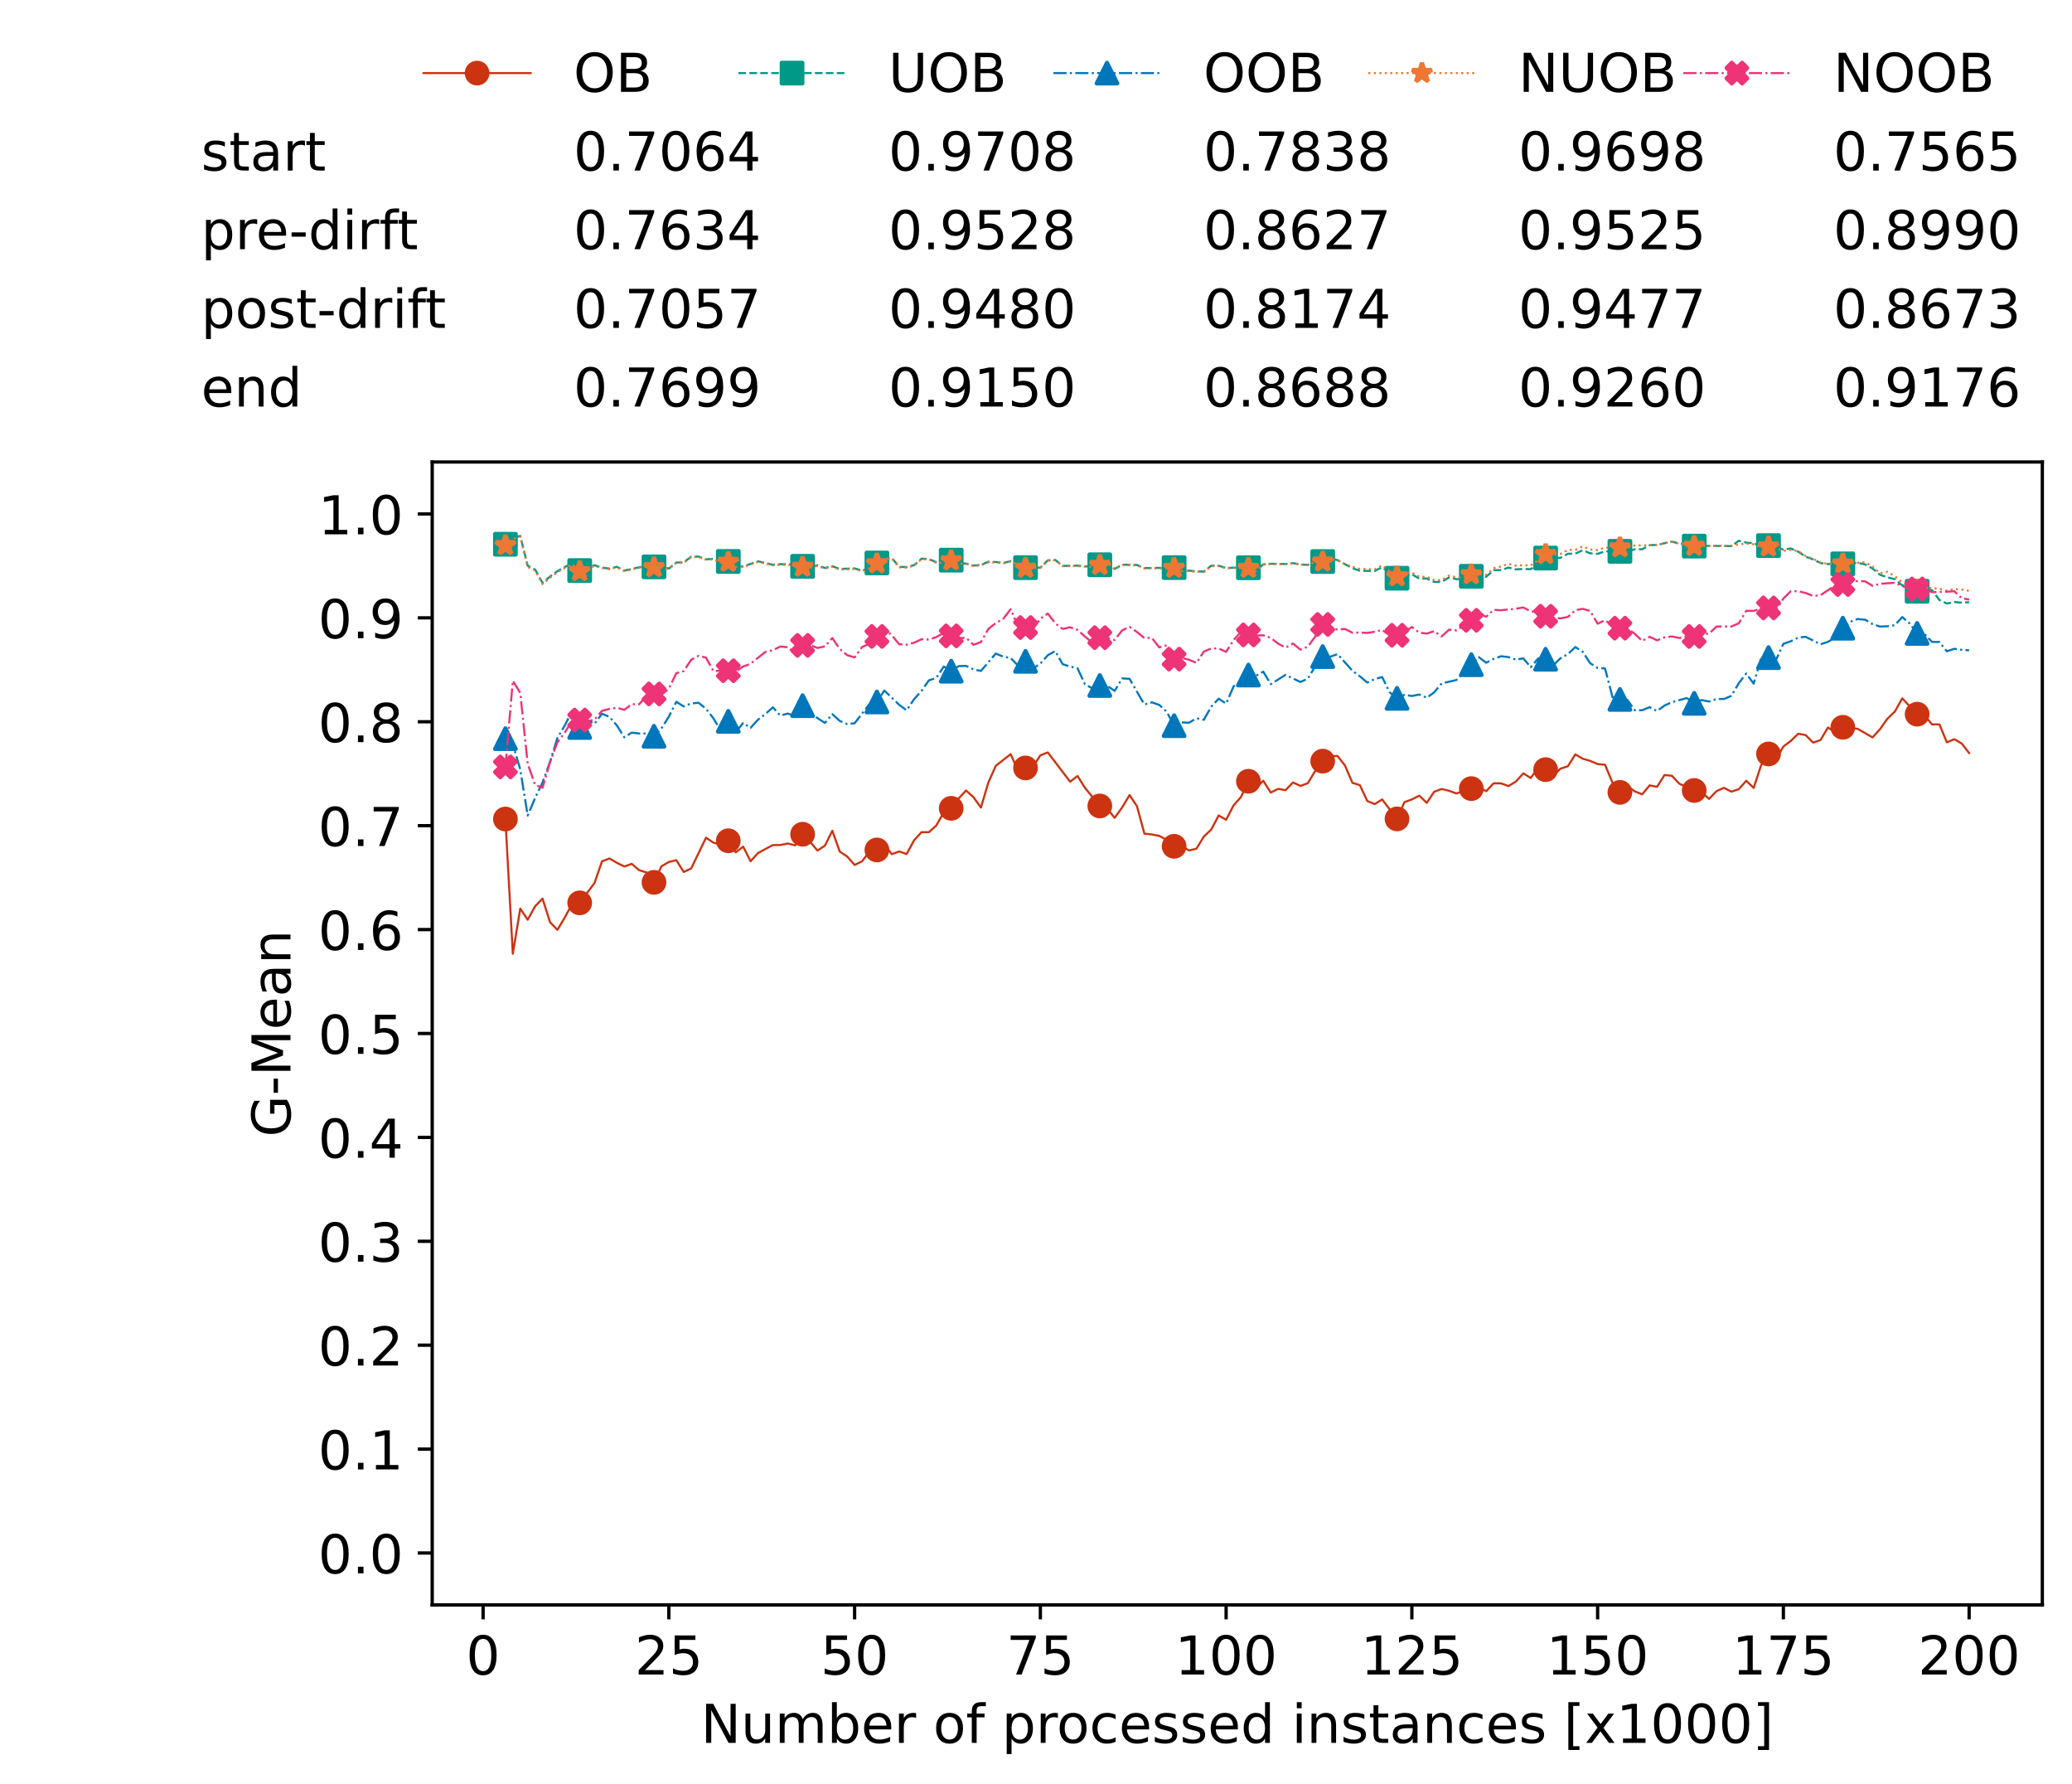 <?xml version="1.0" encoding="utf-8" standalone="no"?>
<!DOCTYPE svg PUBLIC "-//W3C//DTD SVG 1.1//EN"
  "http://www.w3.org/Graphics/SVG/1.1/DTD/svg11.dtd">
<!-- Created with matplotlib (https://matplotlib.org/) -->
<svg height="432.615pt" version="1.1" viewBox="0 0 502.65 432.615" width="502.65pt" xmlns="http://www.w3.org/2000/svg" xmlns:xlink="http://www.w3.org/1999/xlink">
 <defs>
  <style type="text/css">*{stroke-linecap:butt;stroke-linejoin:round;}</style>
 </defs>
 <g id="figure_1">
  <g id="patch_1">
   <path d="M 0 432.615 
L 502.65 432.615 
L 502.65 0 
L 0 0 
z
" style="fill:#ffffff;"/>
  </g>
  <g id="axes_1">
   <g id="patch_2">
    <path d="M 104.85 389.252 
L 495.45 389.252 
L 495.45 112.052 
L 104.85 112.052 
z
" style="fill:#ffffff;"/>
   </g>
   <g id="matplotlib.axis_1">
    <g id="xtick_1">
     <g id="line2d_1">
      <defs>
       <path d="M 0 0 
L 0 3.5 
" id="mbeb3dacdf4" style="stroke:#000000;stroke-width:0.8;"/>
      </defs>
      <g>
       <use style="stroke:#000000;stroke-width:0.8;" x="117.197" xlink:href="#mbeb3dacdf4" y="389.252"/>
      </g>
     </g>
     <g id="text_1">
      <!-- 0 -->
      <g transform="translate(113.061 406.13)scale(0.13 -0.13)">
       <defs>
        <path d="M 31.781 66.406 
Q 24.172 66.406 20.328 58.906 
Q 16.5 51.422 16.5 36.375 
Q 16.5 21.391 20.328 13.891 
Q 24.172 6.391 31.781 6.391 
Q 39.453 6.391 43.281 13.891 
Q 47.125 21.391 47.125 36.375 
Q 47.125 51.422 43.281 58.906 
Q 39.453 66.406 31.781 66.406 
z
M 31.781 74.219 
Q 44.047 74.219 50.516 64.516 
Q 56.984 54.828 56.984 36.375 
Q 56.984 17.969 50.516 8.266 
Q 44.047 -1.422 31.781 -1.422 
Q 19.531 -1.422 13.062 8.266 
Q 6.594 17.969 6.594 36.375 
Q 6.594 54.828 13.062 64.516 
Q 19.531 74.219 31.781 74.219 
z
" id="DejaVuSans-48"/>
       </defs>
       <use xlink:href="#DejaVuSans-48"/>
      </g>
     </g>
    </g>
    <g id="xtick_2">
     <g id="line2d_2">
      <g>
       <use style="stroke:#000000;stroke-width:0.8;" x="162.259" xlink:href="#mbeb3dacdf4" y="389.252"/>
      </g>
     </g>
     <g id="text_2">
      <!-- 25 -->
      <g transform="translate(153.988 406.13)scale(0.13 -0.13)">
       <defs>
        <path d="M 19.188 8.297 
L 53.609 8.297 
L 53.609 0 
L 7.328 0 
L 7.328 8.297 
Q 12.938 14.109 22.625 23.891 
Q 32.328 33.688 34.812 36.531 
Q 39.547 41.844 41.422 45.531 
Q 43.312 49.219 43.312 52.781 
Q 43.312 58.594 39.234 62.25 
Q 35.156 65.922 28.609 65.922 
Q 23.969 65.922 18.812 64.312 
Q 13.672 62.703 7.812 59.422 
L 7.812 69.391 
Q 13.766 71.781 18.938 73 
Q 24.125 74.219 28.422 74.219 
Q 39.75 74.219 46.484 68.547 
Q 53.219 62.891 53.219 53.422 
Q 53.219 48.922 51.531 44.891 
Q 49.859 40.875 45.406 35.406 
Q 44.188 33.984 37.641 27.219 
Q 31.109 20.453 19.188 8.297 
z
" id="DejaVuSans-50"/>
        <path d="M 10.797 72.906 
L 49.516 72.906 
L 49.516 64.594 
L 19.828 64.594 
L 19.828 46.734 
Q 21.969 47.469 24.109 47.828 
Q 26.266 48.188 28.422 48.188 
Q 40.625 48.188 47.75 41.5 
Q 54.891 34.812 54.891 23.391 
Q 54.891 11.625 47.562 5.094 
Q 40.234 -1.422 26.906 -1.422 
Q 22.312 -1.422 17.547 -0.641 
Q 12.797 0.141 7.719 1.703 
L 7.719 11.625 
Q 12.109 9.234 16.797 8.062 
Q 21.484 6.891 26.703 6.891 
Q 35.156 6.891 40.078 11.328 
Q 45.016 15.766 45.016 23.391 
Q 45.016 31 40.078 35.438 
Q 35.156 39.891 26.703 39.891 
Q 22.75 39.891 18.812 39.016 
Q 14.891 38.141 10.797 36.281 
z
" id="DejaVuSans-53"/>
       </defs>
       <use xlink:href="#DejaVuSans-50"/>
       <use x="63.623" xlink:href="#DejaVuSans-53"/>
      </g>
     </g>
    </g>
    <g id="xtick_3">
     <g id="line2d_3">
      <g>
       <use style="stroke:#000000;stroke-width:0.8;" x="207.322" xlink:href="#mbeb3dacdf4" y="389.252"/>
      </g>
     </g>
     <g id="text_3">
      <!-- 50 -->
      <g transform="translate(199.05 406.13)scale(0.13 -0.13)">
       <use xlink:href="#DejaVuSans-53"/>
       <use x="63.623" xlink:href="#DejaVuSans-48"/>
      </g>
     </g>
    </g>
    <g id="xtick_4">
     <g id="line2d_4">
      <g>
       <use style="stroke:#000000;stroke-width:0.8;" x="252.384" xlink:href="#mbeb3dacdf4" y="389.252"/>
      </g>
     </g>
     <g id="text_4">
      <!-- 75 -->
      <g transform="translate(244.113 406.13)scale(0.13 -0.13)">
       <defs>
        <path d="M 8.203 72.906 
L 55.078 72.906 
L 55.078 68.703 
L 28.609 0 
L 18.312 0 
L 43.219 64.594 
L 8.203 64.594 
z
" id="DejaVuSans-55"/>
       </defs>
       <use xlink:href="#DejaVuSans-55"/>
       <use x="63.623" xlink:href="#DejaVuSans-53"/>
      </g>
     </g>
    </g>
    <g id="xtick_5">
     <g id="line2d_5">
      <g>
       <use style="stroke:#000000;stroke-width:0.8;" x="297.446" xlink:href="#mbeb3dacdf4" y="389.252"/>
      </g>
     </g>
     <g id="text_5">
      <!-- 100 -->
      <g transform="translate(285.039 406.13)scale(0.13 -0.13)">
       <defs>
        <path d="M 12.406 8.297 
L 28.516 8.297 
L 28.516 63.922 
L 10.984 60.406 
L 10.984 69.391 
L 28.422 72.906 
L 38.281 72.906 
L 38.281 8.297 
L 54.391 8.297 
L 54.391 0 
L 12.406 0 
z
" id="DejaVuSans-49"/>
       </defs>
       <use xlink:href="#DejaVuSans-49"/>
       <use x="63.623" xlink:href="#DejaVuSans-48"/>
       <use x="127.246" xlink:href="#DejaVuSans-48"/>
      </g>
     </g>
    </g>
    <g id="xtick_6">
     <g id="line2d_6">
      <g>
       <use style="stroke:#000000;stroke-width:0.8;" x="342.509" xlink:href="#mbeb3dacdf4" y="389.252"/>
      </g>
     </g>
     <g id="text_6">
      <!-- 125 -->
      <g transform="translate(330.102 406.13)scale(0.13 -0.13)">
       <use xlink:href="#DejaVuSans-49"/>
       <use x="63.623" xlink:href="#DejaVuSans-50"/>
       <use x="127.246" xlink:href="#DejaVuSans-53"/>
      </g>
     </g>
    </g>
    <g id="xtick_7">
     <g id="line2d_7">
      <g>
       <use style="stroke:#000000;stroke-width:0.8;" x="387.571" xlink:href="#mbeb3dacdf4" y="389.252"/>
      </g>
     </g>
     <g id="text_7">
      <!-- 150 -->
      <g transform="translate(375.164 406.13)scale(0.13 -0.13)">
       <use xlink:href="#DejaVuSans-49"/>
       <use x="63.623" xlink:href="#DejaVuSans-53"/>
       <use x="127.246" xlink:href="#DejaVuSans-48"/>
      </g>
     </g>
    </g>
    <g id="xtick_8">
     <g id="line2d_8">
      <g>
       <use style="stroke:#000000;stroke-width:0.8;" x="432.633" xlink:href="#mbeb3dacdf4" y="389.252"/>
      </g>
     </g>
     <g id="text_8">
      <!-- 175 -->
      <g transform="translate(420.226 406.13)scale(0.13 -0.13)">
       <use xlink:href="#DejaVuSans-49"/>
       <use x="63.623" xlink:href="#DejaVuSans-55"/>
       <use x="127.246" xlink:href="#DejaVuSans-53"/>
      </g>
     </g>
    </g>
    <g id="xtick_9">
     <g id="line2d_9">
      <g>
       <use style="stroke:#000000;stroke-width:0.8;" x="477.695" xlink:href="#mbeb3dacdf4" y="389.252"/>
      </g>
     </g>
     <g id="text_9">
      <!-- 200 -->
      <g transform="translate(465.289 406.13)scale(0.13 -0.13)">
       <use xlink:href="#DejaVuSans-50"/>
       <use x="63.623" xlink:href="#DejaVuSans-48"/>
       <use x="127.246" xlink:href="#DejaVuSans-48"/>
      </g>
     </g>
    </g>
    <g id="text_10">
     <!-- Number of processed instances [x1000] -->
     <g transform="translate(170.025 422.711)scale(0.13 -0.13)">
      <defs>
       <path d="M 9.812 72.906 
L 23.094 72.906 
L 55.422 11.922 
L 55.422 72.906 
L 64.984 72.906 
L 64.984 0 
L 51.703 0 
L 19.391 60.984 
L 19.391 0 
L 9.812 0 
z
" id="DejaVuSans-78"/>
       <path d="M 8.5 21.578 
L 8.5 54.688 
L 17.484 54.688 
L 17.484 21.922 
Q 17.484 14.156 20.5 10.266 
Q 23.531 6.391 29.594 6.391 
Q 36.859 6.391 41.078 11.031 
Q 45.312 15.672 45.312 23.688 
L 45.312 54.688 
L 54.297 54.688 
L 54.297 0 
L 45.312 0 
L 45.312 8.406 
Q 42.047 3.422 37.719 1 
Q 33.406 -1.422 27.688 -1.422 
Q 18.266 -1.422 13.375 4.438 
Q 8.5 10.297 8.5 21.578 
z
M 31.109 56 
z
" id="DejaVuSans-117"/>
       <path d="M 52 44.188 
Q 55.375 50.25 60.062 53.125 
Q 64.75 56 71.094 56 
Q 79.641 56 84.281 50.016 
Q 88.922 44.047 88.922 33.016 
L 88.922 0 
L 79.891 0 
L 79.891 32.719 
Q 79.891 40.578 77.094 44.375 
Q 74.312 48.188 68.609 48.188 
Q 61.625 48.188 57.562 43.547 
Q 53.516 38.922 53.516 30.906 
L 53.516 0 
L 44.484 0 
L 44.484 32.719 
Q 44.484 40.625 41.703 44.406 
Q 38.922 48.188 33.109 48.188 
Q 26.219 48.188 22.156 43.531 
Q 18.109 38.875 18.109 30.906 
L 18.109 0 
L 9.078 0 
L 9.078 54.688 
L 18.109 54.688 
L 18.109 46.188 
Q 21.188 51.219 25.484 53.609 
Q 29.781 56 35.688 56 
Q 41.656 56 45.828 52.969 
Q 50 49.953 52 44.188 
z
" id="DejaVuSans-109"/>
       <path d="M 48.688 27.297 
Q 48.688 37.203 44.609 42.844 
Q 40.531 48.484 33.406 48.484 
Q 26.266 48.484 22.188 42.844 
Q 18.109 37.203 18.109 27.297 
Q 18.109 17.391 22.188 11.75 
Q 26.266 6.109 33.406 6.109 
Q 40.531 6.109 44.609 11.75 
Q 48.688 17.391 48.688 27.297 
z
M 18.109 46.391 
Q 20.953 51.266 25.266 53.625 
Q 29.594 56 35.594 56 
Q 45.562 56 51.781 48.094 
Q 58.016 40.188 58.016 27.297 
Q 58.016 14.406 51.781 6.484 
Q 45.562 -1.422 35.594 -1.422 
Q 29.594 -1.422 25.266 0.953 
Q 20.953 3.328 18.109 8.203 
L 18.109 0 
L 9.078 0 
L 9.078 75.984 
L 18.109 75.984 
z
" id="DejaVuSans-98"/>
       <path d="M 56.203 29.594 
L 56.203 25.203 
L 14.891 25.203 
Q 15.484 15.922 20.484 11.062 
Q 25.484 6.203 34.422 6.203 
Q 39.594 6.203 44.453 7.469 
Q 49.312 8.734 54.109 11.281 
L 54.109 2.781 
Q 49.266 0.734 44.188 -0.344 
Q 39.109 -1.422 33.891 -1.422 
Q 20.797 -1.422 13.156 6.188 
Q 5.516 13.812 5.516 26.812 
Q 5.516 40.234 12.766 48.109 
Q 20.016 56 32.328 56 
Q 43.359 56 49.781 48.891 
Q 56.203 41.797 56.203 29.594 
z
M 47.219 32.234 
Q 47.125 39.594 43.094 43.984 
Q 39.062 48.391 32.422 48.391 
Q 24.906 48.391 20.391 44.141 
Q 15.875 39.891 15.188 32.172 
z
" id="DejaVuSans-101"/>
       <path d="M 41.109 46.297 
Q 39.594 47.172 37.812 47.578 
Q 36.031 48 33.891 48 
Q 26.266 48 22.188 43.047 
Q 18.109 38.094 18.109 28.812 
L 18.109 0 
L 9.078 0 
L 9.078 54.688 
L 18.109 54.688 
L 18.109 46.188 
Q 20.953 51.172 25.484 53.578 
Q 30.031 56 36.531 56 
Q 37.453 56 38.578 55.875 
Q 39.703 55.766 41.062 55.516 
z
" id="DejaVuSans-114"/>
       <path id="DejaVuSans-32"/>
       <path d="M 30.609 48.391 
Q 23.391 48.391 19.188 42.75 
Q 14.984 37.109 14.984 27.297 
Q 14.984 17.484 19.156 11.844 
Q 23.344 6.203 30.609 6.203 
Q 37.797 6.203 41.984 11.859 
Q 46.188 17.531 46.188 27.297 
Q 46.188 37.016 41.984 42.703 
Q 37.797 48.391 30.609 48.391 
z
M 30.609 56 
Q 42.328 56 49.016 48.375 
Q 55.719 40.766 55.719 27.297 
Q 55.719 13.875 49.016 6.219 
Q 42.328 -1.422 30.609 -1.422 
Q 18.844 -1.422 12.172 6.219 
Q 5.516 13.875 5.516 27.297 
Q 5.516 40.766 12.172 48.375 
Q 18.844 56 30.609 56 
z
" id="DejaVuSans-111"/>
       <path d="M 37.109 75.984 
L 37.109 68.5 
L 28.516 68.5 
Q 23.688 68.5 21.797 66.547 
Q 19.922 64.594 19.922 59.516 
L 19.922 54.688 
L 34.719 54.688 
L 34.719 47.703 
L 19.922 47.703 
L 19.922 0 
L 10.891 0 
L 10.891 47.703 
L 2.297 47.703 
L 2.297 54.688 
L 10.891 54.688 
L 10.891 58.5 
Q 10.891 67.625 15.141 71.797 
Q 19.391 75.984 28.609 75.984 
z
" id="DejaVuSans-102"/>
       <path d="M 18.109 8.203 
L 18.109 -20.797 
L 9.078 -20.797 
L 9.078 54.688 
L 18.109 54.688 
L 18.109 46.391 
Q 20.953 51.266 25.266 53.625 
Q 29.594 56 35.594 56 
Q 45.562 56 51.781 48.094 
Q 58.016 40.188 58.016 27.297 
Q 58.016 14.406 51.781 6.484 
Q 45.562 -1.422 35.594 -1.422 
Q 29.594 -1.422 25.266 0.953 
Q 20.953 3.328 18.109 8.203 
z
M 48.688 27.297 
Q 48.688 37.203 44.609 42.844 
Q 40.531 48.484 33.406 48.484 
Q 26.266 48.484 22.188 42.844 
Q 18.109 37.203 18.109 27.297 
Q 18.109 17.391 22.188 11.75 
Q 26.266 6.109 33.406 6.109 
Q 40.531 6.109 44.609 11.75 
Q 48.688 17.391 48.688 27.297 
z
" id="DejaVuSans-112"/>
       <path d="M 48.781 52.594 
L 48.781 44.188 
Q 44.969 46.297 41.141 47.344 
Q 37.312 48.391 33.406 48.391 
Q 24.656 48.391 19.812 42.844 
Q 14.984 37.312 14.984 27.297 
Q 14.984 17.281 19.812 11.734 
Q 24.656 6.203 33.406 6.203 
Q 37.312 6.203 41.141 7.25 
Q 44.969 8.297 48.781 10.406 
L 48.781 2.094 
Q 45.016 0.344 40.984 -0.531 
Q 36.969 -1.422 32.422 -1.422 
Q 20.062 -1.422 12.781 6.344 
Q 5.516 14.109 5.516 27.297 
Q 5.516 40.672 12.859 48.328 
Q 20.219 56 33.016 56 
Q 37.156 56 41.109 55.141 
Q 45.062 54.297 48.781 52.594 
z
" id="DejaVuSans-99"/>
       <path d="M 44.281 53.078 
L 44.281 44.578 
Q 40.484 46.531 36.375 47.5 
Q 32.281 48.484 27.875 48.484 
Q 21.188 48.484 17.844 46.438 
Q 14.5 44.391 14.5 40.281 
Q 14.5 37.156 16.891 35.375 
Q 19.281 33.594 26.516 31.984 
L 29.594 31.297 
Q 39.156 29.25 43.188 25.516 
Q 47.219 21.781 47.219 15.094 
Q 47.219 7.469 41.188 3.016 
Q 35.156 -1.422 24.609 -1.422 
Q 20.219 -1.422 15.453 -0.562 
Q 10.688 0.297 5.422 2 
L 5.422 11.281 
Q 10.406 8.688 15.234 7.391 
Q 20.062 6.109 24.812 6.109 
Q 31.156 6.109 34.562 8.281 
Q 37.984 10.453 37.984 14.406 
Q 37.984 18.062 35.516 20.016 
Q 33.062 21.969 24.703 23.781 
L 21.578 24.516 
Q 13.234 26.266 9.516 29.906 
Q 5.812 33.547 5.812 39.891 
Q 5.812 47.609 11.281 51.797 
Q 16.75 56 26.812 56 
Q 31.781 56 36.172 55.266 
Q 40.578 54.547 44.281 53.078 
z
" id="DejaVuSans-115"/>
       <path d="M 45.406 46.391 
L 45.406 75.984 
L 54.391 75.984 
L 54.391 0 
L 45.406 0 
L 45.406 8.203 
Q 42.578 3.328 38.25 0.953 
Q 33.938 -1.422 27.875 -1.422 
Q 17.969 -1.422 11.734 6.484 
Q 5.516 14.406 5.516 27.297 
Q 5.516 40.188 11.734 48.094 
Q 17.969 56 27.875 56 
Q 33.938 56 38.25 53.625 
Q 42.578 51.266 45.406 46.391 
z
M 14.797 27.297 
Q 14.797 17.391 18.875 11.75 
Q 22.953 6.109 30.078 6.109 
Q 37.203 6.109 41.297 11.75 
Q 45.406 17.391 45.406 27.297 
Q 45.406 37.203 41.297 42.844 
Q 37.203 48.484 30.078 48.484 
Q 22.953 48.484 18.875 42.844 
Q 14.797 37.203 14.797 27.297 
z
" id="DejaVuSans-100"/>
       <path d="M 9.422 54.688 
L 18.406 54.688 
L 18.406 0 
L 9.422 0 
z
M 9.422 75.984 
L 18.406 75.984 
L 18.406 64.594 
L 9.422 64.594 
z
" id="DejaVuSans-105"/>
       <path d="M 54.891 33.016 
L 54.891 0 
L 45.906 0 
L 45.906 32.719 
Q 45.906 40.484 42.875 44.328 
Q 39.844 48.188 33.797 48.188 
Q 26.516 48.188 22.312 43.547 
Q 18.109 38.922 18.109 30.906 
L 18.109 0 
L 9.078 0 
L 9.078 54.688 
L 18.109 54.688 
L 18.109 46.188 
Q 21.344 51.125 25.703 53.562 
Q 30.078 56 35.797 56 
Q 45.219 56 50.047 50.172 
Q 54.891 44.344 54.891 33.016 
z
" id="DejaVuSans-110"/>
       <path d="M 18.312 70.219 
L 18.312 54.688 
L 36.812 54.688 
L 36.812 47.703 
L 18.312 47.703 
L 18.312 18.016 
Q 18.312 11.328 20.141 9.422 
Q 21.969 7.516 27.594 7.516 
L 36.812 7.516 
L 36.812 0 
L 27.594 0 
Q 17.188 0 13.234 3.875 
Q 9.281 7.766 9.281 18.016 
L 9.281 47.703 
L 2.688 47.703 
L 2.688 54.688 
L 9.281 54.688 
L 9.281 70.219 
z
" id="DejaVuSans-116"/>
       <path d="M 34.281 27.484 
Q 23.391 27.484 19.188 25 
Q 14.984 22.516 14.984 16.5 
Q 14.984 11.719 18.141 8.906 
Q 21.297 6.109 26.703 6.109 
Q 34.188 6.109 38.703 11.406 
Q 43.219 16.703 43.219 25.484 
L 43.219 27.484 
z
M 52.203 31.203 
L 52.203 0 
L 43.219 0 
L 43.219 8.297 
Q 40.141 3.328 35.547 0.953 
Q 30.953 -1.422 24.312 -1.422 
Q 15.922 -1.422 10.953 3.297 
Q 6 8.016 6 15.922 
Q 6 25.141 12.172 29.828 
Q 18.359 34.516 30.609 34.516 
L 43.219 34.516 
L 43.219 35.406 
Q 43.219 41.609 39.141 45 
Q 35.062 48.391 27.688 48.391 
Q 23 48.391 18.547 47.266 
Q 14.109 46.141 10.016 43.891 
L 10.016 52.203 
Q 14.938 54.109 19.578 55.047 
Q 24.219 56 28.609 56 
Q 40.484 56 46.344 49.844 
Q 52.203 43.703 52.203 31.203 
z
" id="DejaVuSans-97"/>
       <path d="M 8.594 75.984 
L 29.297 75.984 
L 29.297 69 
L 17.578 69 
L 17.578 -6.203 
L 29.297 -6.203 
L 29.297 -13.188 
L 8.594 -13.188 
z
" id="DejaVuSans-91"/>
       <path d="M 54.891 54.688 
L 35.109 28.078 
L 55.906 0 
L 45.312 0 
L 29.391 21.484 
L 13.484 0 
L 2.875 0 
L 24.125 28.609 
L 4.688 54.688 
L 15.281 54.688 
L 29.781 35.203 
L 44.281 54.688 
z
" id="DejaVuSans-120"/>
       <path d="M 30.422 75.984 
L 30.422 -13.188 
L 9.719 -13.188 
L 9.719 -6.203 
L 21.391 -6.203 
L 21.391 69 
L 9.719 69 
L 9.719 75.984 
z
" id="DejaVuSans-93"/>
      </defs>
      <use xlink:href="#DejaVuSans-78"/>
      <use x="74.805" xlink:href="#DejaVuSans-117"/>
      <use x="138.184" xlink:href="#DejaVuSans-109"/>
      <use x="235.596" xlink:href="#DejaVuSans-98"/>
      <use x="299.072" xlink:href="#DejaVuSans-101"/>
      <use x="360.596" xlink:href="#DejaVuSans-114"/>
      <use x="401.709" xlink:href="#DejaVuSans-32"/>
      <use x="433.496" xlink:href="#DejaVuSans-111"/>
      <use x="494.678" xlink:href="#DejaVuSans-102"/>
      <use x="529.883" xlink:href="#DejaVuSans-32"/>
      <use x="561.67" xlink:href="#DejaVuSans-112"/>
      <use x="625.146" xlink:href="#DejaVuSans-114"/>
      <use x="664.01" xlink:href="#DejaVuSans-111"/>
      <use x="725.191" xlink:href="#DejaVuSans-99"/>
      <use x="780.172" xlink:href="#DejaVuSans-101"/>
      <use x="841.695" xlink:href="#DejaVuSans-115"/>
      <use x="893.795" xlink:href="#DejaVuSans-115"/>
      <use x="945.895" xlink:href="#DejaVuSans-101"/>
      <use x="1007.418" xlink:href="#DejaVuSans-100"/>
      <use x="1070.895" xlink:href="#DejaVuSans-32"/>
      <use x="1102.682" xlink:href="#DejaVuSans-105"/>
      <use x="1130.465" xlink:href="#DejaVuSans-110"/>
      <use x="1193.844" xlink:href="#DejaVuSans-115"/>
      <use x="1245.943" xlink:href="#DejaVuSans-116"/>
      <use x="1285.152" xlink:href="#DejaVuSans-97"/>
      <use x="1346.432" xlink:href="#DejaVuSans-110"/>
      <use x="1409.811" xlink:href="#DejaVuSans-99"/>
      <use x="1464.791" xlink:href="#DejaVuSans-101"/>
      <use x="1526.314" xlink:href="#DejaVuSans-115"/>
      <use x="1578.414" xlink:href="#DejaVuSans-32"/>
      <use x="1610.201" xlink:href="#DejaVuSans-91"/>
      <use x="1649.215" xlink:href="#DejaVuSans-120"/>
      <use x="1708.395" xlink:href="#DejaVuSans-49"/>
      <use x="1772.018" xlink:href="#DejaVuSans-48"/>
      <use x="1835.641" xlink:href="#DejaVuSans-48"/>
      <use x="1899.264" xlink:href="#DejaVuSans-48"/>
      <use x="1962.887" xlink:href="#DejaVuSans-93"/>
     </g>
    </g>
   </g>
   <g id="matplotlib.axis_2">
    <g id="ytick_1">
     <g id="line2d_10">
      <defs>
       <path d="M 0 0 
L -3.5 0 
" id="mf1b164bd40" style="stroke:#000000;stroke-width:0.8;"/>
      </defs>
      <g>
       <use style="stroke:#000000;stroke-width:0.8;" x="104.85" xlink:href="#mf1b164bd40" y="376.652"/>
      </g>
     </g>
     <g id="text_11">
      <!-- 0.0 -->
      <g transform="translate(77.176 381.591)scale(0.13 -0.13)">
       <defs>
        <path d="M 10.688 12.406 
L 21 12.406 
L 21 0 
L 10.688 0 
z
" id="DejaVuSans-46"/>
       </defs>
       <use xlink:href="#DejaVuSans-48"/>
       <use x="63.623" xlink:href="#DejaVuSans-46"/>
       <use x="95.41" xlink:href="#DejaVuSans-48"/>
      </g>
     </g>
    </g>
    <g id="ytick_2">
     <g id="line2d_11">
      <g>
       <use style="stroke:#000000;stroke-width:0.8;" x="104.85" xlink:href="#mf1b164bd40" y="351.452"/>
      </g>
     </g>
     <g id="text_12">
      <!-- 0.1 -->
      <g transform="translate(77.176 356.391)scale(0.13 -0.13)">
       <use xlink:href="#DejaVuSans-48"/>
       <use x="63.623" xlink:href="#DejaVuSans-46"/>
       <use x="95.41" xlink:href="#DejaVuSans-49"/>
      </g>
     </g>
    </g>
    <g id="ytick_3">
     <g id="line2d_12">
      <g>
       <use style="stroke:#000000;stroke-width:0.8;" x="104.85" xlink:href="#mf1b164bd40" y="326.252"/>
      </g>
     </g>
     <g id="text_13">
      <!-- 0.2 -->
      <g transform="translate(77.176 331.191)scale(0.13 -0.13)">
       <use xlink:href="#DejaVuSans-48"/>
       <use x="63.623" xlink:href="#DejaVuSans-46"/>
       <use x="95.41" xlink:href="#DejaVuSans-50"/>
      </g>
     </g>
    </g>
    <g id="ytick_4">
     <g id="line2d_13">
      <g>
       <use style="stroke:#000000;stroke-width:0.8;" x="104.85" xlink:href="#mf1b164bd40" y="301.052"/>
      </g>
     </g>
     <g id="text_14">
      <!-- 0.3 -->
      <g transform="translate(77.176 305.991)scale(0.13 -0.13)">
       <defs>
        <path d="M 40.578 39.312 
Q 47.656 37.797 51.625 33 
Q 55.609 28.219 55.609 21.188 
Q 55.609 10.406 48.188 4.484 
Q 40.766 -1.422 27.094 -1.422 
Q 22.516 -1.422 17.656 -0.516 
Q 12.797 0.391 7.625 2.203 
L 7.625 11.719 
Q 11.719 9.328 16.594 8.109 
Q 21.484 6.891 26.812 6.891 
Q 36.078 6.891 40.938 10.547 
Q 45.797 14.203 45.797 21.188 
Q 45.797 27.641 41.281 31.266 
Q 36.766 34.906 28.719 34.906 
L 20.219 34.906 
L 20.219 43.016 
L 29.109 43.016 
Q 36.375 43.016 40.234 45.922 
Q 44.094 48.828 44.094 54.297 
Q 44.094 59.906 40.109 62.906 
Q 36.141 65.922 28.719 65.922 
Q 24.656 65.922 20.016 65.031 
Q 15.375 64.156 9.812 62.312 
L 9.812 71.094 
Q 15.438 72.656 20.344 73.438 
Q 25.25 74.219 29.594 74.219 
Q 40.828 74.219 47.359 69.109 
Q 53.906 64.016 53.906 55.328 
Q 53.906 49.266 50.438 45.094 
Q 46.969 40.922 40.578 39.312 
z
" id="DejaVuSans-51"/>
       </defs>
       <use xlink:href="#DejaVuSans-48"/>
       <use x="63.623" xlink:href="#DejaVuSans-46"/>
       <use x="95.41" xlink:href="#DejaVuSans-51"/>
      </g>
     </g>
    </g>
    <g id="ytick_5">
     <g id="line2d_14">
      <g>
       <use style="stroke:#000000;stroke-width:0.8;" x="104.85" xlink:href="#mf1b164bd40" y="275.852"/>
      </g>
     </g>
     <g id="text_15">
      <!-- 0.4 -->
      <g transform="translate(77.176 280.791)scale(0.13 -0.13)">
       <defs>
        <path d="M 37.797 64.312 
L 12.891 25.391 
L 37.797 25.391 
z
M 35.203 72.906 
L 47.609 72.906 
L 47.609 25.391 
L 58.016 25.391 
L 58.016 17.188 
L 47.609 17.188 
L 47.609 0 
L 37.797 0 
L 37.797 17.188 
L 4.891 17.188 
L 4.891 26.703 
z
" id="DejaVuSans-52"/>
       </defs>
       <use xlink:href="#DejaVuSans-48"/>
       <use x="63.623" xlink:href="#DejaVuSans-46"/>
       <use x="95.41" xlink:href="#DejaVuSans-52"/>
      </g>
     </g>
    </g>
    <g id="ytick_6">
     <g id="line2d_15">
      <g>
       <use style="stroke:#000000;stroke-width:0.8;" x="104.85" xlink:href="#mf1b164bd40" y="250.652"/>
      </g>
     </g>
     <g id="text_16">
      <!-- 0.5 -->
      <g transform="translate(77.176 255.591)scale(0.13 -0.13)">
       <use xlink:href="#DejaVuSans-48"/>
       <use x="63.623" xlink:href="#DejaVuSans-46"/>
       <use x="95.41" xlink:href="#DejaVuSans-53"/>
      </g>
     </g>
    </g>
    <g id="ytick_7">
     <g id="line2d_16">
      <g>
       <use style="stroke:#000000;stroke-width:0.8;" x="104.85" xlink:href="#mf1b164bd40" y="225.452"/>
      </g>
     </g>
     <g id="text_17">
      <!-- 0.6 -->
      <g transform="translate(77.176 230.391)scale(0.13 -0.13)">
       <defs>
        <path d="M 33.016 40.375 
Q 26.375 40.375 22.484 35.828 
Q 18.609 31.297 18.609 23.391 
Q 18.609 15.531 22.484 10.953 
Q 26.375 6.391 33.016 6.391 
Q 39.656 6.391 43.531 10.953 
Q 47.406 15.531 47.406 23.391 
Q 47.406 31.297 43.531 35.828 
Q 39.656 40.375 33.016 40.375 
z
M 52.594 71.297 
L 52.594 62.312 
Q 48.875 64.062 45.094 64.984 
Q 41.312 65.922 37.594 65.922 
Q 27.828 65.922 22.672 59.328 
Q 17.531 52.734 16.797 39.406 
Q 19.672 43.656 24.016 45.922 
Q 28.375 48.188 33.594 48.188 
Q 44.578 48.188 50.953 41.516 
Q 57.328 34.859 57.328 23.391 
Q 57.328 12.156 50.688 5.359 
Q 44.047 -1.422 33.016 -1.422 
Q 20.359 -1.422 13.672 8.266 
Q 6.984 17.969 6.984 36.375 
Q 6.984 53.656 15.188 63.938 
Q 23.391 74.219 37.203 74.219 
Q 40.922 74.219 44.703 73.484 
Q 48.484 72.75 52.594 71.297 
z
" id="DejaVuSans-54"/>
       </defs>
       <use xlink:href="#DejaVuSans-48"/>
       <use x="63.623" xlink:href="#DejaVuSans-46"/>
       <use x="95.41" xlink:href="#DejaVuSans-54"/>
      </g>
     </g>
    </g>
    <g id="ytick_8">
     <g id="line2d_17">
      <g>
       <use style="stroke:#000000;stroke-width:0.8;" x="104.85" xlink:href="#mf1b164bd40" y="200.252"/>
      </g>
     </g>
     <g id="text_18">
      <!-- 0.7 -->
      <g transform="translate(77.176 205.191)scale(0.13 -0.13)">
       <use xlink:href="#DejaVuSans-48"/>
       <use x="63.623" xlink:href="#DejaVuSans-46"/>
       <use x="95.41" xlink:href="#DejaVuSans-55"/>
      </g>
     </g>
    </g>
    <g id="ytick_9">
     <g id="line2d_18">
      <g>
       <use style="stroke:#000000;stroke-width:0.8;" x="104.85" xlink:href="#mf1b164bd40" y="175.052"/>
      </g>
     </g>
     <g id="text_19">
      <!-- 0.8 -->
      <g transform="translate(77.176 179.991)scale(0.13 -0.13)">
       <defs>
        <path d="M 31.781 34.625 
Q 24.75 34.625 20.719 30.859 
Q 16.703 27.094 16.703 20.516 
Q 16.703 13.922 20.719 10.156 
Q 24.75 6.391 31.781 6.391 
Q 38.812 6.391 42.859 10.172 
Q 46.922 13.969 46.922 20.516 
Q 46.922 27.094 42.891 30.859 
Q 38.875 34.625 31.781 34.625 
z
M 21.922 38.812 
Q 15.578 40.375 12.031 44.719 
Q 8.5 49.078 8.5 55.328 
Q 8.5 64.062 14.719 69.141 
Q 20.953 74.219 31.781 74.219 
Q 42.672 74.219 48.875 69.141 
Q 55.078 64.062 55.078 55.328 
Q 55.078 49.078 51.531 44.719 
Q 48 40.375 41.703 38.812 
Q 48.828 37.156 52.797 32.312 
Q 56.781 27.484 56.781 20.516 
Q 56.781 9.906 50.312 4.234 
Q 43.844 -1.422 31.781 -1.422 
Q 19.734 -1.422 13.25 4.234 
Q 6.781 9.906 6.781 20.516 
Q 6.781 27.484 10.781 32.312 
Q 14.797 37.156 21.922 38.812 
z
M 18.312 54.391 
Q 18.312 48.734 21.844 45.562 
Q 25.391 42.391 31.781 42.391 
Q 38.141 42.391 41.719 45.562 
Q 45.312 48.734 45.312 54.391 
Q 45.312 60.062 41.719 63.234 
Q 38.141 66.406 31.781 66.406 
Q 25.391 66.406 21.844 63.234 
Q 18.312 60.062 18.312 54.391 
z
" id="DejaVuSans-56"/>
       </defs>
       <use xlink:href="#DejaVuSans-48"/>
       <use x="63.623" xlink:href="#DejaVuSans-46"/>
       <use x="95.41" xlink:href="#DejaVuSans-56"/>
      </g>
     </g>
    </g>
    <g id="ytick_10">
     <g id="line2d_19">
      <g>
       <use style="stroke:#000000;stroke-width:0.8;" x="104.85" xlink:href="#mf1b164bd40" y="149.852"/>
      </g>
     </g>
     <g id="text_20">
      <!-- 0.9 -->
      <g transform="translate(77.176 154.791)scale(0.13 -0.13)">
       <defs>
        <path d="M 10.984 1.516 
L 10.984 10.5 
Q 14.703 8.734 18.5 7.812 
Q 22.312 6.891 25.984 6.891 
Q 35.75 6.891 40.891 13.453 
Q 46.047 20.016 46.781 33.406 
Q 43.953 29.203 39.594 26.953 
Q 35.25 24.703 29.984 24.703 
Q 19.047 24.703 12.672 31.312 
Q 6.297 37.938 6.297 49.422 
Q 6.297 60.641 12.938 67.422 
Q 19.578 74.219 30.609 74.219 
Q 43.266 74.219 49.922 64.516 
Q 56.594 54.828 56.594 36.375 
Q 56.594 19.141 48.406 8.859 
Q 40.234 -1.422 26.422 -1.422 
Q 22.703 -1.422 18.891 -0.688 
Q 15.094 0.047 10.984 1.516 
z
M 30.609 32.422 
Q 37.25 32.422 41.125 36.953 
Q 45.016 41.5 45.016 49.422 
Q 45.016 57.281 41.125 61.844 
Q 37.25 66.406 30.609 66.406 
Q 23.969 66.406 20.094 61.844 
Q 16.219 57.281 16.219 49.422 
Q 16.219 41.5 20.094 36.953 
Q 23.969 32.422 30.609 32.422 
z
" id="DejaVuSans-57"/>
       </defs>
       <use xlink:href="#DejaVuSans-48"/>
       <use x="63.623" xlink:href="#DejaVuSans-46"/>
       <use x="95.41" xlink:href="#DejaVuSans-57"/>
      </g>
     </g>
    </g>
    <g id="ytick_11">
     <g id="line2d_20">
      <g>
       <use style="stroke:#000000;stroke-width:0.8;" x="104.85" xlink:href="#mf1b164bd40" y="124.652"/>
      </g>
     </g>
     <g id="text_21">
      <!-- 1.0 -->
      <g transform="translate(77.176 129.591)scale(0.13 -0.13)">
       <use xlink:href="#DejaVuSans-49"/>
       <use x="63.623" xlink:href="#DejaVuSans-46"/>
       <use x="95.41" xlink:href="#DejaVuSans-48"/>
      </g>
     </g>
    </g>
    <g id="text_22">
     <!-- G-Mean -->
     <g transform="translate(70.472 275.744)rotate(-90)scale(0.13 -0.13)">
      <defs>
       <path d="M 59.516 10.406 
L 59.516 29.984 
L 43.406 29.984 
L 43.406 38.094 
L 69.281 38.094 
L 69.281 6.781 
Q 63.578 2.734 56.688 0.656 
Q 49.812 -1.422 42 -1.422 
Q 24.906 -1.422 15.25 8.562 
Q 5.609 18.562 5.609 36.375 
Q 5.609 54.25 15.25 64.234 
Q 24.906 74.219 42 74.219 
Q 49.125 74.219 55.547 72.453 
Q 61.969 70.703 67.391 67.281 
L 67.391 56.781 
Q 61.922 61.422 55.766 63.766 
Q 49.609 66.109 42.828 66.109 
Q 29.438 66.109 22.719 58.641 
Q 16.016 51.172 16.016 36.375 
Q 16.016 21.625 22.719 14.156 
Q 29.438 6.688 42.828 6.688 
Q 48.047 6.688 52.141 7.594 
Q 56.25 8.5 59.516 10.406 
z
" id="DejaVuSans-71"/>
       <path d="M 4.891 31.391 
L 31.203 31.391 
L 31.203 23.391 
L 4.891 23.391 
z
" id="DejaVuSans-45"/>
       <path d="M 9.812 72.906 
L 24.516 72.906 
L 43.109 23.297 
L 61.812 72.906 
L 76.516 72.906 
L 76.516 0 
L 66.891 0 
L 66.891 64.016 
L 48.094 14.016 
L 38.188 14.016 
L 19.391 64.016 
L 19.391 0 
L 9.812 0 
z
" id="DejaVuSans-77"/>
      </defs>
      <use xlink:href="#DejaVuSans-71"/>
      <use x="77.49" xlink:href="#DejaVuSans-45"/>
      <use x="113.574" xlink:href="#DejaVuSans-77"/>
      <use x="199.854" xlink:href="#DejaVuSans-101"/>
      <use x="261.377" xlink:href="#DejaVuSans-97"/>
      <use x="322.656" xlink:href="#DejaVuSans-110"/>
     </g>
    </g>
   </g>
   <g id="line2d_21"/>
   <g id="line2d_22"/>
   <g id="line2d_23"/>
   <g id="line2d_24"/>
   <g id="line2d_25"/>
   <g id="line2d_26">
    <path clip-path="url(#p80f9861a79)" d="M 122.605 198.641 
L 124.407 231.326 
L 126.21 220.371 
L 128.012 223.068 
L 129.815 219.805 
L 131.617 217.946 
L 133.419 223.648 
L 135.222 225.52 
L 137.024 222.514 
L 138.827 219.144 
L 140.629 218.974 
L 144.234 214.138 
L 146.037 208.908 
L 147.839 208.212 
L 149.642 209.251 
L 151.444 210.16 
L 153.247 209.51 
L 155.049 211.042 
L 156.852 211.607 
L 158.654 214.001 
L 160.457 210.108 
L 162.259 209.061 
L 164.062 208.62 
L 165.864 211.48 
L 167.667 210.634 
L 171.272 203.178 
L 173.074 204.372 
L 174.877 204.854 
L 176.679 203.913 
L 178.482 206.727 
L 180.284 205.345 
L 182.087 208.883 
L 183.889 206.88 
L 187.494 204.949 
L 189.297 204.953 
L 191.099 204.58 
L 192.902 205.025 
L 194.704 202.334 
L 196.507 204.147 
L 198.309 206.289 
L 200.112 205.1 
L 201.914 201.489 
L 203.717 206.535 
L 205.519 207.73 
L 207.322 209.777 
L 209.124 208.898 
L 210.927 206.538 
L 212.729 206.142 
L 214.532 204.75 
L 216.334 207.166 
L 218.137 206.505 
L 219.939 207.135 
L 221.742 203.815 
L 223.544 201.833 
L 225.347 201.829 
L 227.149 200.198 
L 228.952 196.985 
L 230.754 196.047 
L 232.557 193.662 
L 234.359 191.716 
L 236.162 193.354 
L 237.964 195.865 
L 239.767 189.782 
L 241.569 185.742 
L 245.174 182.909 
L 246.976 186.908 
L 248.779 186.252 
L 250.581 185.973 
L 252.384 183.199 
L 254.186 182.485 
L 259.594 189.584 
L 261.396 188.206 
L 263.199 191.071 
L 266.804 195.472 
L 268.606 196.178 
L 270.409 198.344 
L 272.211 195.851 
L 274.014 192.831 
L 275.816 195.527 
L 277.619 202.188 
L 279.421 202.389 
L 281.224 202.727 
L 283.026 203.698 
L 284.829 205.259 
L 286.631 205.107 
L 288.434 206.269 
L 290.236 205.846 
L 292.039 202.903 
L 293.841 201.188 
L 295.644 197.773 
L 297.446 198.82 
L 299.249 195.341 
L 301.051 193.301 
L 302.854 189.484 
L 304.656 191.16 
L 306.459 189.362 
L 308.261 192.221 
L 310.064 191.327 
L 311.866 191.639 
L 313.669 189.765 
L 315.471 190.615 
L 317.274 189.95 
L 319.076 186.949 
L 320.879 184.604 
L 322.681 183.381 
L 324.484 183.354 
L 326.286 185.684 
L 328.089 189.861 
L 329.891 190.425 
L 331.694 194.271 
L 333.496 195.021 
L 335.299 193.892 
L 338.904 198.61 
L 340.706 194.54 
L 342.509 193.89 
L 344.311 192.977 
L 346.114 194.721 
L 347.916 192.034 
L 349.719 191.358 
L 351.521 191.785 
L 353.324 192.45 
L 355.126 191.79 
L 356.928 191.265 
L 358.731 191 
L 360.533 191.889 
L 362.336 189.986 
L 364.138 189.989 
L 365.941 190.647 
L 367.743 189.552 
L 369.546 187.564 
L 371.348 188.693 
L 373.151 186.174 
L 374.953 186.66 
L 376.756 188.164 
L 378.558 186.425 
L 380.361 185.843 
L 382.163 182.962 
L 383.966 184.018 
L 385.768 184.54 
L 387.571 185.314 
L 389.373 185.487 
L 391.176 189.816 
L 392.978 192.177 
L 394.781 190.664 
L 396.583 191.936 
L 398.386 192.654 
L 400.188 190.476 
L 401.991 190.835 
L 403.793 187.965 
L 405.596 188.155 
L 407.398 190.081 
L 411.003 191.717 
L 412.806 192.116 
L 414.608 193.766 
L 416.411 191.879 
L 418.213 191.065 
L 420.016 192.005 
L 421.818 191.414 
L 423.621 189.362 
L 425.423 191.096 
L 427.226 185.616 
L 429.028 182.861 
L 430.831 184.206 
L 432.633 181.069 
L 434.436 179.692 
L 436.238 177.952 
L 438.041 178.285 
L 439.843 180.109 
L 441.646 179.485 
L 443.448 176.43 
L 445.251 177.654 
L 447.053 176.396 
L 448.856 176.525 
L 450.658 176.771 
L 454.263 178.846 
L 456.066 176.86 
L 457.868 174.313 
L 459.671 172.577 
L 461.473 169.386 
L 465.078 173.212 
L 466.881 173.503 
L 468.683 175.7 
L 470.485 175.69 
L 472.288 180.042 
L 474.09 179.278 
L 475.893 180.329 
L 477.695 182.643 
L 477.695 182.643 
" style="fill:none;stroke:#cc3311;stroke-linecap:square;stroke-width:0.5;"/>
    <defs>
     <path d="M 0 2.5 
C 0.663 2.5 1.299 2.237 1.768 1.768 
C 2.237 1.299 2.5 0.663 2.5 0 
C 2.5 -0.663 2.237 -1.299 1.768 -1.768 
C 1.299 -2.237 0.663 -2.5 0 -2.5 
C -0.663 -2.5 -1.299 -2.237 -1.768 -1.768 
C -2.237 -1.299 -2.5 -0.663 -2.5 0 
C -2.5 0.663 -2.237 1.299 -1.768 1.768 
C -1.299 2.237 -0.663 2.5 0 2.5 
z
" id="m019a75d694" style="stroke:#cc3311;"/>
    </defs>
    <g clip-path="url(#p80f9861a79)">
     <use style="fill:#cc3311;stroke:#cc3311;" x="122.605" xlink:href="#m019a75d694" y="198.641"/>
     <use style="fill:#cc3311;stroke:#cc3311;" x="140.629" xlink:href="#m019a75d694" y="218.974"/>
     <use style="fill:#cc3311;stroke:#cc3311;" x="158.654" xlink:href="#m019a75d694" y="214.001"/>
     <use style="fill:#cc3311;stroke:#cc3311;" x="176.679" xlink:href="#m019a75d694" y="203.913"/>
     <use style="fill:#cc3311;stroke:#cc3311;" x="194.704" xlink:href="#m019a75d694" y="202.334"/>
     <use style="fill:#cc3311;stroke:#cc3311;" x="212.729" xlink:href="#m019a75d694" y="206.142"/>
     <use style="fill:#cc3311;stroke:#cc3311;" x="230.754" xlink:href="#m019a75d694" y="196.047"/>
     <use style="fill:#cc3311;stroke:#cc3311;" x="248.779" xlink:href="#m019a75d694" y="186.252"/>
     <use style="fill:#cc3311;stroke:#cc3311;" x="266.804" xlink:href="#m019a75d694" y="195.472"/>
     <use style="fill:#cc3311;stroke:#cc3311;" x="284.829" xlink:href="#m019a75d694" y="205.259"/>
     <use style="fill:#cc3311;stroke:#cc3311;" x="302.854" xlink:href="#m019a75d694" y="189.484"/>
     <use style="fill:#cc3311;stroke:#cc3311;" x="320.879" xlink:href="#m019a75d694" y="184.604"/>
     <use style="fill:#cc3311;stroke:#cc3311;" x="338.904" xlink:href="#m019a75d694" y="198.61"/>
     <use style="fill:#cc3311;stroke:#cc3311;" x="356.928" xlink:href="#m019a75d694" y="191.265"/>
     <use style="fill:#cc3311;stroke:#cc3311;" x="374.953" xlink:href="#m019a75d694" y="186.66"/>
     <use style="fill:#cc3311;stroke:#cc3311;" x="392.978" xlink:href="#m019a75d694" y="192.177"/>
     <use style="fill:#cc3311;stroke:#cc3311;" x="411.003" xlink:href="#m019a75d694" y="191.717"/>
     <use style="fill:#cc3311;stroke:#cc3311;" x="429.028" xlink:href="#m019a75d694" y="182.861"/>
     <use style="fill:#cc3311;stroke:#cc3311;" x="447.053" xlink:href="#m019a75d694" y="176.396"/>
     <use style="fill:#cc3311;stroke:#cc3311;" x="465.078" xlink:href="#m019a75d694" y="173.212"/>
    </g>
   </g>
   <g id="line2d_27"/>
   <g id="line2d_28"/>
   <g id="line2d_29"/>
   <g id="line2d_30"/>
   <g id="line2d_31">
    <path clip-path="url(#p80f9861a79)" d="M 122.605 131.999 
L 124.407 130.508 
L 126.21 129.971 
L 128.012 137.213 
L 129.815 138.127 
L 131.617 141.387 
L 133.419 139.842 
L 135.222 138.537 
L 137.024 137.508 
L 138.827 136.659 
L 140.629 138.383 
L 144.234 137.09 
L 146.037 137.646 
L 147.839 137.908 
L 149.642 137.466 
L 151.444 138.381 
L 155.049 137.593 
L 156.852 137.144 
L 158.654 137.486 
L 160.457 137.491 
L 162.259 137.892 
L 164.062 136.428 
L 165.864 136.394 
L 167.667 135.02 
L 169.469 134.98 
L 171.272 135.639 
L 173.074 135.561 
L 174.877 136.36 
L 176.679 136.167 
L 178.482 137.338 
L 180.284 137.396 
L 183.889 136.133 
L 187.494 136.974 
L 189.297 136.831 
L 192.902 136.895 
L 194.704 137.352 
L 196.507 137.502 
L 198.309 137.108 
L 200.112 137.749 
L 201.914 137.315 
L 203.717 137.994 
L 207.322 137.853 
L 209.124 138.395 
L 210.927 137.647 
L 214.532 135.359 
L 216.334 135.321 
L 218.137 137.476 
L 219.939 137.534 
L 221.742 137.074 
L 223.544 135.506 
L 225.347 135.57 
L 227.149 136.372 
L 228.952 136.354 
L 230.754 135.848 
L 232.557 136.593 
L 234.359 136.683 
L 236.162 137.18 
L 237.964 136.995 
L 239.767 136.25 
L 241.569 136.306 
L 243.372 136.547 
L 245.174 136.101 
L 248.779 137.671 
L 252.384 137.663 
L 254.186 135.894 
L 255.989 135.795 
L 257.791 137.251 
L 261.396 137.179 
L 263.199 137.366 
L 265.001 137.399 
L 266.804 136.976 
L 268.606 136.146 
L 270.409 137.984 
L 272.211 136.945 
L 275.816 137.025 
L 277.619 137.782 
L 281.224 137.726 
L 283.026 137.774 
L 284.829 137.664 
L 286.631 138.351 
L 288.434 138.393 
L 290.236 138.578 
L 292.039 138.628 
L 293.841 137.198 
L 295.644 137.205 
L 297.446 137.747 
L 301.051 137.616 
L 302.854 137.695 
L 304.656 138.453 
L 306.459 136.869 
L 308.261 136.726 
L 311.866 136.78 
L 313.669 136.578 
L 315.471 136.909 
L 317.274 137 
L 319.076 136.173 
L 320.879 136.191 
L 322.681 135.512 
L 324.484 135.842 
L 328.089 137.818 
L 329.891 138.425 
L 333.496 138.484 
L 335.299 137.552 
L 338.904 140.24 
L 340.706 139.475 
L 342.509 139.275 
L 344.311 140.34 
L 346.114 140.307 
L 347.916 141.14 
L 349.719 141.161 
L 351.521 140.04 
L 353.324 140.463 
L 355.126 140.481 
L 356.928 139.768 
L 358.731 139.755 
L 360.533 139.882 
L 362.336 138.289 
L 364.138 138.28 
L 365.941 137.661 
L 367.743 138.093 
L 369.546 137.991 
L 371.348 138.043 
L 373.151 136.772 
L 374.953 135.349 
L 376.756 135.416 
L 378.558 135.278 
L 380.361 134.303 
L 382.163 134.276 
L 383.966 133.442 
L 385.768 134.197 
L 387.571 134.319 
L 389.373 133.71 
L 394.781 133.75 
L 396.583 133.219 
L 398.386 133.211 
L 400.188 132.222 
L 401.991 132.157 
L 405.596 131.344 
L 407.398 131.881 
L 409.201 131.888 
L 411.003 132.451 
L 414.608 132.382 
L 420.016 132.453 
L 421.818 131.162 
L 423.621 131.601 
L 425.423 131.775 
L 427.226 132.432 
L 429.028 132.329 
L 430.831 132.71 
L 432.633 133.291 
L 434.436 133.027 
L 436.238 133.807 
L 438.041 135.016 
L 439.843 135.665 
L 441.646 136.559 
L 443.448 136.81 
L 445.251 136.712 
L 447.053 136.757 
L 450.658 136.496 
L 452.461 136.889 
L 454.263 137.882 
L 456.066 139.406 
L 457.868 140.025 
L 459.671 140.471 
L 461.473 141.989 
L 463.276 142.077 
L 465.078 143.395 
L 466.881 142.891 
L 468.683 143.116 
L 470.485 145.524 
L 472.288 146.377 
L 474.09 146.021 
L 475.893 146.154 
L 477.695 146.067 
L 477.695 146.067 
" style="fill:none;stroke:#009988;stroke-dasharray:1.85,0.8;stroke-dashoffset:0;stroke-width:0.5;"/>
    <defs>
     <path d="M -2.5 2.5 
L 2.5 2.5 
L 2.5 -2.5 
L -2.5 -2.5 
z
" id="mf16939ef0a" style="stroke:#009988;stroke-linejoin:miter;"/>
    </defs>
    <g clip-path="url(#p80f9861a79)">
     <use style="fill:#009988;stroke:#009988;stroke-linejoin:miter;" x="122.605" xlink:href="#mf16939ef0a" y="131.999"/>
     <use style="fill:#009988;stroke:#009988;stroke-linejoin:miter;" x="140.629" xlink:href="#mf16939ef0a" y="138.383"/>
     <use style="fill:#009988;stroke:#009988;stroke-linejoin:miter;" x="158.654" xlink:href="#mf16939ef0a" y="137.486"/>
     <use style="fill:#009988;stroke:#009988;stroke-linejoin:miter;" x="176.679" xlink:href="#mf16939ef0a" y="136.167"/>
     <use style="fill:#009988;stroke:#009988;stroke-linejoin:miter;" x="194.704" xlink:href="#mf16939ef0a" y="137.352"/>
     <use style="fill:#009988;stroke:#009988;stroke-linejoin:miter;" x="212.729" xlink:href="#mf16939ef0a" y="136.542"/>
     <use style="fill:#009988;stroke:#009988;stroke-linejoin:miter;" x="230.754" xlink:href="#mf16939ef0a" y="135.848"/>
     <use style="fill:#009988;stroke:#009988;stroke-linejoin:miter;" x="248.779" xlink:href="#mf16939ef0a" y="137.671"/>
     <use style="fill:#009988;stroke:#009988;stroke-linejoin:miter;" x="266.804" xlink:href="#mf16939ef0a" y="136.976"/>
     <use style="fill:#009988;stroke:#009988;stroke-linejoin:miter;" x="284.829" xlink:href="#mf16939ef0a" y="137.664"/>
     <use style="fill:#009988;stroke:#009988;stroke-linejoin:miter;" x="302.854" xlink:href="#mf16939ef0a" y="137.695"/>
     <use style="fill:#009988;stroke:#009988;stroke-linejoin:miter;" x="320.879" xlink:href="#mf16939ef0a" y="136.191"/>
     <use style="fill:#009988;stroke:#009988;stroke-linejoin:miter;" x="338.904" xlink:href="#mf16939ef0a" y="140.24"/>
     <use style="fill:#009988;stroke:#009988;stroke-linejoin:miter;" x="356.928" xlink:href="#mf16939ef0a" y="139.768"/>
     <use style="fill:#009988;stroke:#009988;stroke-linejoin:miter;" x="374.953" xlink:href="#mf16939ef0a" y="135.349"/>
     <use style="fill:#009988;stroke:#009988;stroke-linejoin:miter;" x="392.978" xlink:href="#mf16939ef0a" y="133.718"/>
     <use style="fill:#009988;stroke:#009988;stroke-linejoin:miter;" x="411.003" xlink:href="#mf16939ef0a" y="132.451"/>
     <use style="fill:#009988;stroke:#009988;stroke-linejoin:miter;" x="429.028" xlink:href="#mf16939ef0a" y="132.329"/>
     <use style="fill:#009988;stroke:#009988;stroke-linejoin:miter;" x="447.053" xlink:href="#mf16939ef0a" y="136.757"/>
     <use style="fill:#009988;stroke:#009988;stroke-linejoin:miter;" x="465.078" xlink:href="#mf16939ef0a" y="143.395"/>
    </g>
   </g>
   <g id="line2d_32"/>
   <g id="line2d_33"/>
   <g id="line2d_34"/>
   <g id="line2d_35"/>
   <g id="line2d_36">
    <path clip-path="url(#p80f9861a79)" d="M 122.605 179.143 
L 124.407 180.545 
L 126.21 186.607 
L 128.012 197.8 
L 129.815 193.528 
L 131.617 189.773 
L 133.419 184.817 
L 135.222 178.974 
L 137.024 175.945 
L 138.827 172.317 
L 140.629 176.44 
L 142.432 174.642 
L 144.234 175.535 
L 146.037 173.097 
L 147.839 173.855 
L 149.642 175.938 
L 151.444 178.815 
L 153.247 177.688 
L 155.049 177.902 
L 156.852 177.888 
L 158.654 178.571 
L 160.457 176.676 
L 162.259 173.81 
L 164.062 170.206 
L 165.864 171.338 
L 167.667 170.609 
L 169.469 170.452 
L 171.272 171.888 
L 173.074 174.238 
L 174.877 177.223 
L 176.679 174.947 
L 178.482 177.576 
L 180.284 175.369 
L 182.087 176.515 
L 183.889 174.542 
L 185.692 173.152 
L 187.494 171.553 
L 189.297 173.558 
L 191.099 173.057 
L 192.902 173.65 
L 194.704 171.148 
L 196.507 172.868 
L 198.309 174.167 
L 200.112 175.33 
L 201.914 173.207 
L 203.717 174.851 
L 205.519 175.619 
L 207.322 175.411 
L 210.927 170.74 
L 212.729 170.253 
L 214.532 167.478 
L 218.137 170.936 
L 219.939 172.281 
L 221.742 169.59 
L 223.544 167.572 
L 225.347 165.017 
L 227.149 164.396 
L 228.952 161.648 
L 230.754 162.789 
L 232.557 161.559 
L 234.359 161.506 
L 236.162 162.343 
L 237.964 162.727 
L 241.569 158.508 
L 243.372 159.263 
L 245.174 159.586 
L 246.976 161.442 
L 248.779 160.398 
L 250.581 162.157 
L 252.384 160.947 
L 254.186 158.917 
L 255.989 157.906 
L 257.791 161.079 
L 259.594 161.675 
L 261.396 162.063 
L 263.199 165.974 
L 265.001 166.945 
L 266.804 166.257 
L 268.606 166.33 
L 270.409 167.573 
L 272.211 164.537 
L 274.014 164.633 
L 277.619 170.868 
L 279.421 170.342 
L 281.224 170.96 
L 283.026 172.619 
L 284.829 175.996 
L 286.631 175.201 
L 288.434 175.29 
L 290.236 174.215 
L 292.039 174.578 
L 293.841 171.392 
L 295.644 169.454 
L 297.446 170.662 
L 299.249 166.484 
L 302.854 163.724 
L 304.656 163.901 
L 306.459 162.897 
L 308.261 165.928 
L 311.866 163.681 
L 315.471 165.403 
L 317.274 164.591 
L 319.076 161.582 
L 320.879 159.248 
L 322.681 159.285 
L 324.484 158.638 
L 328.089 162.686 
L 329.891 164.025 
L 331.694 165.54 
L 333.496 164.713 
L 335.299 164.2 
L 337.101 167.891 
L 338.904 169.375 
L 340.706 168.52 
L 342.509 168.802 
L 344.311 168.449 
L 346.114 169.216 
L 347.916 167.931 
L 349.719 165.748 
L 353.324 164.922 
L 358.731 159.378 
L 360.533 160.735 
L 362.336 159.803 
L 364.138 159.162 
L 365.941 159.369 
L 367.743 159.993 
L 369.546 159.667 
L 371.348 161.828 
L 373.151 159.695 
L 374.953 159.889 
L 376.756 161.403 
L 378.558 159.654 
L 380.361 158.629 
L 382.163 156.936 
L 383.966 158.09 
L 385.768 160.858 
L 387.571 161.991 
L 389.373 162.13 
L 391.176 169.079 
L 392.978 169.627 
L 394.781 169.743 
L 396.583 172.242 
L 398.386 172.259 
L 400.188 171.513 
L 401.991 172.449 
L 403.793 171.126 
L 405.596 170.3 
L 409.201 169.304 
L 411.003 170.585 
L 412.806 169.792 
L 414.608 170.143 
L 416.411 169.522 
L 418.213 169.528 
L 420.016 168.765 
L 421.818 165.698 
L 423.621 163.345 
L 425.423 165.807 
L 427.226 159.582 
L 429.028 159.491 
L 430.831 160.07 
L 432.633 156.146 
L 434.436 155.523 
L 436.238 154.618 
L 438.041 154.449 
L 441.646 156.267 
L 443.448 155.666 
L 445.251 154.608 
L 447.053 152.362 
L 448.856 150.803 
L 450.658 150.134 
L 452.461 150.3 
L 454.263 151.371 
L 456.066 151.953 
L 457.868 151.903 
L 459.671 151.643 
L 461.473 149.658 
L 463.276 151.218 
L 465.078 153.625 
L 466.881 153.763 
L 468.683 155.683 
L 470.485 155.695 
L 472.288 157.964 
L 474.09 157.353 
L 475.893 157.604 
L 477.695 157.721 
L 477.695 157.721 
" style="fill:none;stroke:#0077bb;stroke-dasharray:3.2,0.8,0.5,0.8;stroke-dashoffset:0;stroke-width:0.5;"/>
    <defs>
     <path d="M 0 -2.5 
L -2.5 2.5 
L 2.5 2.5 
z
" id="m820da70b05" style="stroke:#0077bb;stroke-linejoin:miter;"/>
    </defs>
    <g clip-path="url(#p80f9861a79)">
     <use style="fill:#0077bb;stroke:#0077bb;stroke-linejoin:miter;" x="122.605" xlink:href="#m820da70b05" y="179.143"/>
     <use style="fill:#0077bb;stroke:#0077bb;stroke-linejoin:miter;" x="140.629" xlink:href="#m820da70b05" y="176.44"/>
     <use style="fill:#0077bb;stroke:#0077bb;stroke-linejoin:miter;" x="158.654" xlink:href="#m820da70b05" y="178.571"/>
     <use style="fill:#0077bb;stroke:#0077bb;stroke-linejoin:miter;" x="176.679" xlink:href="#m820da70b05" y="174.947"/>
     <use style="fill:#0077bb;stroke:#0077bb;stroke-linejoin:miter;" x="194.704" xlink:href="#m820da70b05" y="171.148"/>
     <use style="fill:#0077bb;stroke:#0077bb;stroke-linejoin:miter;" x="212.729" xlink:href="#m820da70b05" y="170.253"/>
     <use style="fill:#0077bb;stroke:#0077bb;stroke-linejoin:miter;" x="230.754" xlink:href="#m820da70b05" y="162.789"/>
     <use style="fill:#0077bb;stroke:#0077bb;stroke-linejoin:miter;" x="248.779" xlink:href="#m820da70b05" y="160.398"/>
     <use style="fill:#0077bb;stroke:#0077bb;stroke-linejoin:miter;" x="266.804" xlink:href="#m820da70b05" y="166.257"/>
     <use style="fill:#0077bb;stroke:#0077bb;stroke-linejoin:miter;" x="284.829" xlink:href="#m820da70b05" y="175.996"/>
     <use style="fill:#0077bb;stroke:#0077bb;stroke-linejoin:miter;" x="302.854" xlink:href="#m820da70b05" y="163.724"/>
     <use style="fill:#0077bb;stroke:#0077bb;stroke-linejoin:miter;" x="320.879" xlink:href="#m820da70b05" y="159.248"/>
     <use style="fill:#0077bb;stroke:#0077bb;stroke-linejoin:miter;" x="338.904" xlink:href="#m820da70b05" y="169.375"/>
     <use style="fill:#0077bb;stroke:#0077bb;stroke-linejoin:miter;" x="356.928" xlink:href="#m820da70b05" y="161.211"/>
     <use style="fill:#0077bb;stroke:#0077bb;stroke-linejoin:miter;" x="374.953" xlink:href="#m820da70b05" y="159.889"/>
     <use style="fill:#0077bb;stroke:#0077bb;stroke-linejoin:miter;" x="392.978" xlink:href="#m820da70b05" y="169.627"/>
     <use style="fill:#0077bb;stroke:#0077bb;stroke-linejoin:miter;" x="411.003" xlink:href="#m820da70b05" y="170.585"/>
     <use style="fill:#0077bb;stroke:#0077bb;stroke-linejoin:miter;" x="429.028" xlink:href="#m820da70b05" y="159.491"/>
     <use style="fill:#0077bb;stroke:#0077bb;stroke-linejoin:miter;" x="447.053" xlink:href="#m820da70b05" y="152.362"/>
     <use style="fill:#0077bb;stroke:#0077bb;stroke-linejoin:miter;" x="465.078" xlink:href="#m820da70b05" y="153.625"/>
    </g>
   </g>
   <g id="line2d_37"/>
   <g id="line2d_38"/>
   <g id="line2d_39"/>
   <g id="line2d_40"/>
   <g id="line2d_41">
    <path clip-path="url(#p80f9861a79)" d="M 122.605 132.261 
L 124.407 130.704 
L 126.21 130.188 
L 128.012 137.49 
L 129.815 138.374 
L 131.617 141.668 
L 133.419 140.12 
L 135.222 138.797 
L 137.024 137.739 
L 138.827 136.867 
L 140.629 138.572 
L 144.234 137.26 
L 146.037 137.813 
L 147.839 138.055 
L 149.642 137.604 
L 151.444 138.51 
L 155.049 137.723 
L 156.852 137.274 
L 158.654 137.615 
L 160.457 137.621 
L 162.259 138.015 
L 164.062 136.527 
L 165.864 136.506 
L 167.667 135.115 
L 169.469 135.082 
L 171.272 135.734 
L 173.074 135.676 
L 174.877 136.487 
L 176.679 136.294 
L 178.482 137.47 
L 180.284 137.523 
L 183.889 136.273 
L 187.494 137.126 
L 189.297 136.983 
L 192.902 137.047 
L 194.704 137.51 
L 196.507 137.666 
L 198.309 137.266 
L 200.112 137.913 
L 201.914 137.467 
L 203.717 138.14 
L 207.322 138.004 
L 209.124 138.528 
L 210.927 137.767 
L 214.532 135.48 
L 216.334 135.448 
L 218.137 137.59 
L 219.939 137.655 
L 221.742 137.195 
L 223.544 135.627 
L 225.347 135.691 
L 227.149 136.512 
L 228.952 136.487 
L 230.754 135.962 
L 232.557 136.695 
L 234.359 136.785 
L 236.162 137.281 
L 237.964 137.097 
L 239.767 136.357 
L 241.569 136.408 
L 243.372 136.629 
L 245.174 136.184 
L 248.779 137.766 
L 252.384 137.744 
L 254.186 135.976 
L 255.989 135.877 
L 257.791 137.32 
L 261.396 137.274 
L 263.199 137.443 
L 265.001 137.469 
L 266.804 137.059 
L 268.606 136.236 
L 270.409 138.079 
L 272.211 137.034 
L 275.816 137.114 
L 277.619 137.883 
L 281.224 137.833 
L 283.026 137.875 
L 284.829 137.772 
L 286.631 138.459 
L 288.434 138.507 
L 290.236 138.692 
L 292.039 138.743 
L 293.841 137.319 
L 295.644 137.3 
L 297.446 137.835 
L 301.051 137.711 
L 302.854 137.783 
L 304.656 138.547 
L 306.459 136.957 
L 308.261 136.814 
L 311.866 136.861 
L 313.669 136.641 
L 315.471 136.96 
L 317.274 137.05 
L 319.076 136.217 
L 320.879 136.248 
L 322.681 135.576 
L 324.484 135.899 
L 326.286 136.898 
L 329.891 138 
L 333.496 138.071 
L 335.299 137.133 
L 338.904 139.827 
L 340.706 139.05 
L 342.509 138.849 
L 344.311 139.915 
L 346.114 139.868 
L 347.916 140.695 
L 349.719 140.722 
L 351.521 139.608 
L 353.324 140.03 
L 355.126 140.049 
L 356.928 139.329 
L 358.731 139.303 
L 360.533 139.431 
L 362.336 137.842 
L 364.138 137.387 
L 365.941 136.768 
L 367.743 137.193 
L 369.546 137.085 
L 371.348 137.137 
L 373.151 135.86 
L 374.953 134.432 
L 376.756 134.485 
L 378.558 134.347 
L 380.361 133.372 
L 382.163 133.358 
L 383.966 132.525 
L 385.768 133.285 
L 387.571 133.421 
L 389.373 132.805 
L 394.781 132.832 
L 396.583 132.3 
L 400.188 132.221 
L 401.991 132.163 
L 405.596 131.343 
L 407.398 131.881 
L 409.201 131.887 
L 411.003 132.451 
L 416.411 132.375 
L 420.016 132.355 
L 421.818 132.028 
L 423.621 131.841 
L 425.423 132.014 
L 427.226 132.696 
L 429.028 132.586 
L 430.831 132.992 
L 432.633 133.591 
L 434.436 133.359 
L 436.238 133.661 
L 438.041 134.88 
L 439.843 135.529 
L 441.646 136.459 
L 443.448 136.728 
L 445.251 136.649 
L 447.053 136.718 
L 452.461 136.366 
L 454.263 137.414 
L 456.066 139.049 
L 457.868 138.685 
L 459.671 139.74 
L 461.473 141.27 
L 463.276 141.759 
L 465.078 143.06 
L 466.881 142.492 
L 470.485 142.795 
L 472.288 143.262 
L 474.09 142.87 
L 475.893 142.973 
L 477.695 143.296 
L 477.695 143.296 
" style="fill:none;stroke:#ee7733;stroke-dasharray:0.5,0.825;stroke-dashoffset:0;stroke-width:0.5;"/>
    <defs>
     <path d="M 0 -2.5 
L -0.561 -0.773 
L -2.378 -0.773 
L -0.908 0.295 
L -1.469 2.023 
L -0 0.955 
L 1.469 2.023 
L 0.908 0.295 
L 2.378 -0.773 
L 0.561 -0.773 
z
" id="m8575063753" style="stroke:#ee7733;stroke-linejoin:bevel;"/>
    </defs>
    <g clip-path="url(#p80f9861a79)">
     <use style="fill:#ee7733;stroke:#ee7733;stroke-linejoin:bevel;" x="122.605" xlink:href="#m8575063753" y="132.261"/>
     <use style="fill:#ee7733;stroke:#ee7733;stroke-linejoin:bevel;" x="140.629" xlink:href="#m8575063753" y="138.572"/>
     <use style="fill:#ee7733;stroke:#ee7733;stroke-linejoin:bevel;" x="158.654" xlink:href="#m8575063753" y="137.615"/>
     <use style="fill:#ee7733;stroke:#ee7733;stroke-linejoin:bevel;" x="176.679" xlink:href="#m8575063753" y="136.294"/>
     <use style="fill:#ee7733;stroke:#ee7733;stroke-linejoin:bevel;" x="194.704" xlink:href="#m8575063753" y="137.51"/>
     <use style="fill:#ee7733;stroke:#ee7733;stroke-linejoin:bevel;" x="212.729" xlink:href="#m8575063753" y="136.663"/>
     <use style="fill:#ee7733;stroke:#ee7733;stroke-linejoin:bevel;" x="230.754" xlink:href="#m8575063753" y="135.962"/>
     <use style="fill:#ee7733;stroke:#ee7733;stroke-linejoin:bevel;" x="248.779" xlink:href="#m8575063753" y="137.766"/>
     <use style="fill:#ee7733;stroke:#ee7733;stroke-linejoin:bevel;" x="266.804" xlink:href="#m8575063753" y="137.059"/>
     <use style="fill:#ee7733;stroke:#ee7733;stroke-linejoin:bevel;" x="284.829" xlink:href="#m8575063753" y="137.772"/>
     <use style="fill:#ee7733;stroke:#ee7733;stroke-linejoin:bevel;" x="302.854" xlink:href="#m8575063753" y="137.783"/>
     <use style="fill:#ee7733;stroke:#ee7733;stroke-linejoin:bevel;" x="320.879" xlink:href="#m8575063753" y="136.248"/>
     <use style="fill:#ee7733;stroke:#ee7733;stroke-linejoin:bevel;" x="338.904" xlink:href="#m8575063753" y="139.827"/>
     <use style="fill:#ee7733;stroke:#ee7733;stroke-linejoin:bevel;" x="356.928" xlink:href="#m8575063753" y="139.329"/>
     <use style="fill:#ee7733;stroke:#ee7733;stroke-linejoin:bevel;" x="374.953" xlink:href="#m8575063753" y="134.432"/>
     <use style="fill:#ee7733;stroke:#ee7733;stroke-linejoin:bevel;" x="392.978" xlink:href="#m8575063753" y="132.8"/>
     <use style="fill:#ee7733;stroke:#ee7733;stroke-linejoin:bevel;" x="411.003" xlink:href="#m8575063753" y="132.451"/>
     <use style="fill:#ee7733;stroke:#ee7733;stroke-linejoin:bevel;" x="429.028" xlink:href="#m8575063753" y="132.586"/>
     <use style="fill:#ee7733;stroke:#ee7733;stroke-linejoin:bevel;" x="447.053" xlink:href="#m8575063753" y="136.718"/>
     <use style="fill:#ee7733;stroke:#ee7733;stroke-linejoin:bevel;" x="465.078" xlink:href="#m8575063753" y="143.06"/>
    </g>
   </g>
   <g id="line2d_42"/>
   <g id="line2d_43"/>
   <g id="line2d_44"/>
   <g id="line2d_45"/>
   <g id="line2d_46">
    <path clip-path="url(#p80f9861a79)" d="M 122.605 186.008 
L 124.407 165.101 
L 126.21 168.047 
L 128.012 185.247 
L 129.815 190.366 
L 131.617 191.055 
L 133.419 184.866 
L 135.222 180.016 
L 137.024 177.656 
L 138.827 174.701 
L 140.629 174.634 
L 142.432 174.957 
L 144.234 174.515 
L 146.037 172.407 
L 147.839 171.938 
L 149.642 171.652 
L 151.444 172.164 
L 153.247 170.797 
L 155.049 170.813 
L 156.852 168.761 
L 158.654 168.308 
L 160.457 168.479 
L 162.259 167.009 
L 164.062 163.27 
L 165.864 162.769 
L 167.667 160.025 
L 169.469 159.056 
L 171.272 159.499 
L 173.074 162.795 
L 174.877 162.627 
L 178.482 162.807 
L 180.284 161.657 
L 182.087 160.967 
L 185.692 158.103 
L 187.494 157.709 
L 189.297 156.801 
L 191.099 156.979 
L 192.902 158.448 
L 194.704 156.524 
L 196.507 156.442 
L 198.309 157.148 
L 200.112 156.785 
L 201.914 154.752 
L 203.717 157.408 
L 205.519 158.902 
L 207.322 159.435 
L 209.124 156.935 
L 210.927 156.134 
L 212.729 154.357 
L 214.532 152.401 
L 216.334 154.062 
L 218.137 156.255 
L 219.939 156.348 
L 221.742 155.883 
L 223.544 155.047 
L 225.347 155.124 
L 227.149 154.522 
L 228.952 153.495 
L 230.754 154.224 
L 232.557 154.795 
L 234.359 154.677 
L 236.162 156.387 
L 237.964 155.718 
L 239.767 152.537 
L 241.569 151.115 
L 243.372 150.098 
L 245.174 147.75 
L 246.976 151.921 
L 250.581 152.559 
L 252.384 150.051 
L 254.186 148.798 
L 255.989 151.149 
L 257.791 152.544 
L 259.594 152.137 
L 261.396 152.767 
L 263.199 154.392 
L 265.001 155.863 
L 266.804 154.656 
L 268.606 154.721 
L 270.409 155.223 
L 272.211 152.902 
L 274.014 152.033 
L 275.816 153.286 
L 277.619 154.75 
L 279.421 154.704 
L 281.224 157.004 
L 283.026 156.514 
L 284.829 159.862 
L 286.631 159.568 
L 288.434 160.007 
L 290.236 160.781 
L 292.039 158.033 
L 293.841 157.274 
L 295.644 157.28 
L 297.446 158.099 
L 299.249 155.232 
L 301.051 153.242 
L 302.854 153.988 
L 304.656 154.117 
L 306.459 154.084 
L 308.261 154.695 
L 310.064 156.106 
L 311.866 157.072 
L 313.669 156.075 
L 315.471 157.561 
L 317.274 156.839 
L 319.076 154.36 
L 320.879 151.454 
L 322.681 152.4 
L 324.484 152.676 
L 326.286 152.546 
L 328.089 153.471 
L 329.891 153.411 
L 331.694 153.504 
L 333.496 153.211 
L 335.299 152.778 
L 337.101 154.09 
L 338.904 154.077 
L 340.706 153.262 
L 342.509 152.074 
L 344.311 153.443 
L 346.114 153.666 
L 347.916 153.078 
L 349.719 154.357 
L 351.521 152.725 
L 353.324 152.888 
L 356.928 150.451 
L 358.731 148.792 
L 360.533 149.587 
L 362.336 147.914 
L 364.138 148.003 
L 367.743 147.633 
L 369.546 147.343 
L 371.348 148.261 
L 373.151 148.5 
L 374.953 149.46 
L 376.756 149.823 
L 378.558 149.984 
L 380.361 149.623 
L 382.163 147.995 
L 383.966 147.655 
L 385.768 148.186 
L 387.571 151.271 
L 389.373 150.438 
L 391.176 151.773 
L 392.978 152.358 
L 394.781 152.442 
L 396.583 153.719 
L 398.386 155.453 
L 400.188 154.446 
L 401.991 155.301 
L 403.793 154.578 
L 405.596 154.372 
L 407.398 154.73 
L 409.201 154.381 
L 411.003 154.365 
L 412.806 153.771 
L 414.608 153.693 
L 416.411 151.954 
L 420.016 151.944 
L 421.818 151.174 
L 423.621 148.148 
L 425.423 148.158 
L 427.226 147.593 
L 429.028 147.442 
L 430.831 147.996 
L 432.633 145.17 
L 434.436 143.389 
L 436.238 143.391 
L 438.041 143.826 
L 439.843 144.547 
L 441.646 144.337 
L 445.251 141.969 
L 447.053 141.772 
L 448.856 141.171 
L 450.658 140.929 
L 452.461 140.99 
L 454.263 142.093 
L 456.066 141.592 
L 459.671 141.344 
L 461.473 142.165 
L 463.276 142.681 
L 465.078 142.853 
L 466.881 142.813 
L 468.683 143.626 
L 472.288 143.515 
L 474.09 143.389 
L 475.893 145.071 
L 477.695 145.417 
L 477.695 145.417 
" style="fill:none;stroke:#ee3377;stroke-dasharray:3.2,0.8,0.5,0.8;stroke-dashoffset:0;stroke-width:0.5;"/>
    <defs>
     <path d="M -1.25 2.5 
L 0 1.25 
L 1.25 2.5 
L 2.5 1.25 
L 1.25 0 
L 2.5 -1.25 
L 1.25 -2.5 
L 0 -1.25 
L -1.25 -2.5 
L -2.5 -1.25 
L -1.25 0 
L -2.5 1.25 
z
" id="m064241e1b8" style="stroke:#ee3377;stroke-linejoin:miter;"/>
    </defs>
    <g clip-path="url(#p80f9861a79)">
     <use style="fill:#ee3377;stroke:#ee3377;stroke-linejoin:miter;" x="122.605" xlink:href="#m064241e1b8" y="186.008"/>
     <use style="fill:#ee3377;stroke:#ee3377;stroke-linejoin:miter;" x="140.629" xlink:href="#m064241e1b8" y="174.634"/>
     <use style="fill:#ee3377;stroke:#ee3377;stroke-linejoin:miter;" x="158.654" xlink:href="#m064241e1b8" y="168.308"/>
     <use style="fill:#ee3377;stroke:#ee3377;stroke-linejoin:miter;" x="176.679" xlink:href="#m064241e1b8" y="162.678"/>
     <use style="fill:#ee3377;stroke:#ee3377;stroke-linejoin:miter;" x="194.704" xlink:href="#m064241e1b8" y="156.524"/>
     <use style="fill:#ee3377;stroke:#ee3377;stroke-linejoin:miter;" x="212.729" xlink:href="#m064241e1b8" y="154.357"/>
     <use style="fill:#ee3377;stroke:#ee3377;stroke-linejoin:miter;" x="230.754" xlink:href="#m064241e1b8" y="154.224"/>
     <use style="fill:#ee3377;stroke:#ee3377;stroke-linejoin:miter;" x="248.779" xlink:href="#m064241e1b8" y="152.205"/>
     <use style="fill:#ee3377;stroke:#ee3377;stroke-linejoin:miter;" x="266.804" xlink:href="#m064241e1b8" y="154.656"/>
     <use style="fill:#ee3377;stroke:#ee3377;stroke-linejoin:miter;" x="284.829" xlink:href="#m064241e1b8" y="159.862"/>
     <use style="fill:#ee3377;stroke:#ee3377;stroke-linejoin:miter;" x="302.854" xlink:href="#m064241e1b8" y="153.988"/>
     <use style="fill:#ee3377;stroke:#ee3377;stroke-linejoin:miter;" x="320.879" xlink:href="#m064241e1b8" y="151.454"/>
     <use style="fill:#ee3377;stroke:#ee3377;stroke-linejoin:miter;" x="338.904" xlink:href="#m064241e1b8" y="154.077"/>
     <use style="fill:#ee3377;stroke:#ee3377;stroke-linejoin:miter;" x="356.928" xlink:href="#m064241e1b8" y="150.451"/>
     <use style="fill:#ee3377;stroke:#ee3377;stroke-linejoin:miter;" x="374.953" xlink:href="#m064241e1b8" y="149.46"/>
     <use style="fill:#ee3377;stroke:#ee3377;stroke-linejoin:miter;" x="392.978" xlink:href="#m064241e1b8" y="152.358"/>
     <use style="fill:#ee3377;stroke:#ee3377;stroke-linejoin:miter;" x="411.003" xlink:href="#m064241e1b8" y="154.365"/>
     <use style="fill:#ee3377;stroke:#ee3377;stroke-linejoin:miter;" x="429.028" xlink:href="#m064241e1b8" y="147.442"/>
     <use style="fill:#ee3377;stroke:#ee3377;stroke-linejoin:miter;" x="447.053" xlink:href="#m064241e1b8" y="141.772"/>
     <use style="fill:#ee3377;stroke:#ee3377;stroke-linejoin:miter;" x="465.078" xlink:href="#m064241e1b8" y="142.853"/>
    </g>
   </g>
   <g id="line2d_47"/>
   <g id="line2d_48"/>
   <g id="line2d_49"/>
   <g id="line2d_50"/>
   <g id="patch_3">
    <path d="M 104.85 389.252 
L 104.85 112.052 
" style="fill:none;stroke:#000000;stroke-linecap:square;stroke-linejoin:miter;stroke-width:0.8;"/>
   </g>
   <g id="patch_4">
    <path d="M 495.45 389.252 
L 495.45 112.052 
" style="fill:none;stroke:#000000;stroke-linecap:square;stroke-linejoin:miter;stroke-width:0.8;"/>
   </g>
   <g id="patch_5">
    <path d="M 104.85 389.252 
L 495.45 389.252 
" style="fill:none;stroke:#000000;stroke-linecap:square;stroke-linejoin:miter;stroke-width:0.8;"/>
   </g>
   <g id="patch_6">
    <path d="M 104.85 112.052 
L 495.45 112.052 
" style="fill:none;stroke:#000000;stroke-linecap:square;stroke-linejoin:miter;stroke-width:0.8;"/>
   </g>
   <g id="legend_1">
    <g id="line2d_51"/>
    <g id="line2d_52"/>
    <g id="text_23">
     <!--   -->
     <g transform="translate(48.8 22.278)scale(0.13 -0.13)">
      <use xlink:href="#DejaVuSans-32"/>
     </g>
    </g>
    <g id="line2d_53"/>
    <g id="line2d_54"/>
    <g id="text_24">
     <!-- start -->
     <g transform="translate(48.8 41.36)scale(0.13 -0.13)">
      <use xlink:href="#DejaVuSans-115"/>
      <use x="52.1" xlink:href="#DejaVuSans-116"/>
      <use x="91.309" xlink:href="#DejaVuSans-97"/>
      <use x="152.588" xlink:href="#DejaVuSans-114"/>
      <use x="193.701" xlink:href="#DejaVuSans-116"/>
     </g>
    </g>
    <g id="line2d_55"/>
    <g id="line2d_56"/>
    <g id="text_25">
     <!-- pre-dirft -->
     <g transform="translate(48.8 60.441)scale(0.13 -0.13)">
      <use xlink:href="#DejaVuSans-112"/>
      <use x="63.477" xlink:href="#DejaVuSans-114"/>
      <use x="102.34" xlink:href="#DejaVuSans-101"/>
      <use x="163.863" xlink:href="#DejaVuSans-45"/>
      <use x="199.947" xlink:href="#DejaVuSans-100"/>
      <use x="263.424" xlink:href="#DejaVuSans-105"/>
      <use x="291.207" xlink:href="#DejaVuSans-114"/>
      <use x="332.32" xlink:href="#DejaVuSans-102"/>
      <use x="365.775" xlink:href="#DejaVuSans-116"/>
     </g>
    </g>
    <g id="line2d_57"/>
    <g id="line2d_58"/>
    <g id="text_26">
     <!-- post-drift -->
     <g transform="translate(48.8 79.523)scale(0.13 -0.13)">
      <use xlink:href="#DejaVuSans-112"/>
      <use x="63.477" xlink:href="#DejaVuSans-111"/>
      <use x="124.658" xlink:href="#DejaVuSans-115"/>
      <use x="176.758" xlink:href="#DejaVuSans-116"/>
      <use x="215.967" xlink:href="#DejaVuSans-45"/>
      <use x="252.051" xlink:href="#DejaVuSans-100"/>
      <use x="315.527" xlink:href="#DejaVuSans-114"/>
      <use x="356.641" xlink:href="#DejaVuSans-105"/>
      <use x="384.424" xlink:href="#DejaVuSans-102"/>
      <use x="417.879" xlink:href="#DejaVuSans-116"/>
     </g>
    </g>
    <g id="line2d_59"/>
    <g id="line2d_60"/>
    <g id="text_27">
     <!-- end -->
     <g transform="translate(48.8 98.604)scale(0.13 -0.13)">
      <use xlink:href="#DejaVuSans-101"/>
      <use x="61.523" xlink:href="#DejaVuSans-110"/>
      <use x="124.902" xlink:href="#DejaVuSans-100"/>
     </g>
    </g>
    <g id="line2d_61">
     <path d="M 102.738 17.728 
L 128.738 17.728 
" style="fill:none;stroke:#cc3311;stroke-linecap:square;stroke-width:0.5;"/>
    </g>
    <g id="line2d_62">
     <g>
      <use style="fill:#cc3311;stroke:#cc3311;" x="115.738" xlink:href="#m019a75d694" y="17.728"/>
     </g>
    </g>
    <g id="text_28">
     <!-- OB -->
     <g transform="translate(139.138 22.278)scale(0.13 -0.13)">
      <defs>
       <path d="M 39.406 66.219 
Q 28.656 66.219 22.328 58.203 
Q 16.016 50.203 16.016 36.375 
Q 16.016 22.609 22.328 14.594 
Q 28.656 6.594 39.406 6.594 
Q 50.141 6.594 56.422 14.594 
Q 62.703 22.609 62.703 36.375 
Q 62.703 50.203 56.422 58.203 
Q 50.141 66.219 39.406 66.219 
z
M 39.406 74.219 
Q 54.734 74.219 63.906 63.938 
Q 73.094 53.656 73.094 36.375 
Q 73.094 19.141 63.906 8.859 
Q 54.734 -1.422 39.406 -1.422 
Q 24.031 -1.422 14.812 8.828 
Q 5.609 19.094 5.609 36.375 
Q 5.609 53.656 14.812 63.938 
Q 24.031 74.219 39.406 74.219 
z
" id="DejaVuSans-79"/>
       <path d="M 19.672 34.812 
L 19.672 8.109 
L 35.5 8.109 
Q 43.453 8.109 47.281 11.406 
Q 51.125 14.703 51.125 21.484 
Q 51.125 28.328 47.281 31.562 
Q 43.453 34.812 35.5 34.812 
z
M 19.672 64.797 
L 19.672 42.828 
L 34.281 42.828 
Q 41.5 42.828 45.031 45.531 
Q 48.578 48.25 48.578 53.812 
Q 48.578 59.328 45.031 62.062 
Q 41.5 64.797 34.281 64.797 
z
M 9.812 72.906 
L 35.016 72.906 
Q 46.297 72.906 52.391 68.219 
Q 58.5 63.531 58.5 54.891 
Q 58.5 48.188 55.375 44.234 
Q 52.25 40.281 46.188 39.312 
Q 53.469 37.75 57.5 32.781 
Q 61.531 27.828 61.531 20.406 
Q 61.531 10.641 54.891 5.312 
Q 48.25 0 35.984 0 
L 9.812 0 
z
" id="DejaVuSans-66"/>
      </defs>
      <use xlink:href="#DejaVuSans-79"/>
      <use x="78.711" xlink:href="#DejaVuSans-66"/>
     </g>
    </g>
    <g id="line2d_63"/>
    <g id="line2d_64"/>
    <g id="text_29">
     <!-- 0.7064 -->
     <g transform="translate(139.138 41.36)scale(0.13 -0.13)">
      <use xlink:href="#DejaVuSans-48"/>
      <use x="63.623" xlink:href="#DejaVuSans-46"/>
      <use x="95.41" xlink:href="#DejaVuSans-55"/>
      <use x="159.033" xlink:href="#DejaVuSans-48"/>
      <use x="222.656" xlink:href="#DejaVuSans-54"/>
      <use x="286.279" xlink:href="#DejaVuSans-52"/>
     </g>
    </g>
    <g id="line2d_65"/>
    <g id="line2d_66"/>
    <g id="text_30">
     <!-- 0.7634 -->
     <g transform="translate(139.138 60.441)scale(0.13 -0.13)">
      <use xlink:href="#DejaVuSans-48"/>
      <use x="63.623" xlink:href="#DejaVuSans-46"/>
      <use x="95.41" xlink:href="#DejaVuSans-55"/>
      <use x="159.033" xlink:href="#DejaVuSans-54"/>
      <use x="222.656" xlink:href="#DejaVuSans-51"/>
      <use x="286.279" xlink:href="#DejaVuSans-52"/>
     </g>
    </g>
    <g id="line2d_67"/>
    <g id="line2d_68"/>
    <g id="text_31">
     <!-- 0.7057 -->
     <g transform="translate(139.138 79.523)scale(0.13 -0.13)">
      <use xlink:href="#DejaVuSans-48"/>
      <use x="63.623" xlink:href="#DejaVuSans-46"/>
      <use x="95.41" xlink:href="#DejaVuSans-55"/>
      <use x="159.033" xlink:href="#DejaVuSans-48"/>
      <use x="222.656" xlink:href="#DejaVuSans-53"/>
      <use x="286.279" xlink:href="#DejaVuSans-55"/>
     </g>
    </g>
    <g id="line2d_69"/>
    <g id="line2d_70"/>
    <g id="text_32">
     <!-- 0.7699 -->
     <g transform="translate(139.138 98.604)scale(0.13 -0.13)">
      <use xlink:href="#DejaVuSans-48"/>
      <use x="63.623" xlink:href="#DejaVuSans-46"/>
      <use x="95.41" xlink:href="#DejaVuSans-55"/>
      <use x="159.033" xlink:href="#DejaVuSans-54"/>
      <use x="222.656" xlink:href="#DejaVuSans-57"/>
      <use x="286.279" xlink:href="#DejaVuSans-57"/>
     </g>
    </g>
    <g id="line2d_71">
     <path d="M 179.144 17.728 
L 205.144 17.728 
" style="fill:none;stroke:#009988;stroke-dasharray:1.85,0.8;stroke-dashoffset:0;stroke-width:0.5;"/>
    </g>
    <g id="line2d_72">
     <g>
      <use style="fill:#009988;stroke:#009988;stroke-linejoin:miter;" x="192.144" xlink:href="#mf16939ef0a" y="17.728"/>
     </g>
    </g>
    <g id="text_33">
     <!-- UOB -->
     <g transform="translate(215.544 22.278)scale(0.13 -0.13)">
      <defs>
       <path d="M 8.688 72.906 
L 18.609 72.906 
L 18.609 28.609 
Q 18.609 16.891 22.844 11.734 
Q 27.094 6.594 36.625 6.594 
Q 46.094 6.594 50.344 11.734 
Q 54.594 16.891 54.594 28.609 
L 54.594 72.906 
L 64.5 72.906 
L 64.5 27.391 
Q 64.5 13.141 57.438 5.859 
Q 50.391 -1.422 36.625 -1.422 
Q 22.797 -1.422 15.734 5.859 
Q 8.688 13.141 8.688 27.391 
z
" id="DejaVuSans-85"/>
      </defs>
      <use xlink:href="#DejaVuSans-85"/>
      <use x="73.193" xlink:href="#DejaVuSans-79"/>
      <use x="151.904" xlink:href="#DejaVuSans-66"/>
     </g>
    </g>
    <g id="line2d_73"/>
    <g id="line2d_74"/>
    <g id="text_34">
     <!-- 0.9708 -->
     <g transform="translate(215.544 41.36)scale(0.13 -0.13)">
      <use xlink:href="#DejaVuSans-48"/>
      <use x="63.623" xlink:href="#DejaVuSans-46"/>
      <use x="95.41" xlink:href="#DejaVuSans-57"/>
      <use x="159.033" xlink:href="#DejaVuSans-55"/>
      <use x="222.656" xlink:href="#DejaVuSans-48"/>
      <use x="286.279" xlink:href="#DejaVuSans-56"/>
     </g>
    </g>
    <g id="line2d_75"/>
    <g id="line2d_76"/>
    <g id="text_35">
     <!-- 0.9528 -->
     <g transform="translate(215.544 60.441)scale(0.13 -0.13)">
      <use xlink:href="#DejaVuSans-48"/>
      <use x="63.623" xlink:href="#DejaVuSans-46"/>
      <use x="95.41" xlink:href="#DejaVuSans-57"/>
      <use x="159.033" xlink:href="#DejaVuSans-53"/>
      <use x="222.656" xlink:href="#DejaVuSans-50"/>
      <use x="286.279" xlink:href="#DejaVuSans-56"/>
     </g>
    </g>
    <g id="line2d_77"/>
    <g id="line2d_78"/>
    <g id="text_36">
     <!-- 0.9480 -->
     <g transform="translate(215.544 79.523)scale(0.13 -0.13)">
      <use xlink:href="#DejaVuSans-48"/>
      <use x="63.623" xlink:href="#DejaVuSans-46"/>
      <use x="95.41" xlink:href="#DejaVuSans-57"/>
      <use x="159.033" xlink:href="#DejaVuSans-52"/>
      <use x="222.656" xlink:href="#DejaVuSans-56"/>
      <use x="286.279" xlink:href="#DejaVuSans-48"/>
     </g>
    </g>
    <g id="line2d_79"/>
    <g id="line2d_80"/>
    <g id="text_37">
     <!-- 0.9150 -->
     <g transform="translate(215.544 98.604)scale(0.13 -0.13)">
      <use xlink:href="#DejaVuSans-48"/>
      <use x="63.623" xlink:href="#DejaVuSans-46"/>
      <use x="95.41" xlink:href="#DejaVuSans-57"/>
      <use x="159.033" xlink:href="#DejaVuSans-49"/>
      <use x="222.656" xlink:href="#DejaVuSans-53"/>
      <use x="286.279" xlink:href="#DejaVuSans-48"/>
     </g>
    </g>
    <g id="line2d_81">
     <path d="M 255.55 17.728 
L 281.55 17.728 
" style="fill:none;stroke:#0077bb;stroke-dasharray:3.2,0.8,0.5,0.8;stroke-dashoffset:0;stroke-width:0.5;"/>
    </g>
    <g id="line2d_82">
     <g>
      <use style="fill:#0077bb;stroke:#0077bb;stroke-linejoin:miter;" x="268.55" xlink:href="#m820da70b05" y="17.728"/>
     </g>
    </g>
    <g id="text_38">
     <!-- OOB -->
     <g transform="translate(291.95 22.278)scale(0.13 -0.13)">
      <use xlink:href="#DejaVuSans-79"/>
      <use x="78.711" xlink:href="#DejaVuSans-79"/>
      <use x="157.422" xlink:href="#DejaVuSans-66"/>
     </g>
    </g>
    <g id="line2d_83"/>
    <g id="line2d_84"/>
    <g id="text_39">
     <!-- 0.7838 -->
     <g transform="translate(291.95 41.36)scale(0.13 -0.13)">
      <use xlink:href="#DejaVuSans-48"/>
      <use x="63.623" xlink:href="#DejaVuSans-46"/>
      <use x="95.41" xlink:href="#DejaVuSans-55"/>
      <use x="159.033" xlink:href="#DejaVuSans-56"/>
      <use x="222.656" xlink:href="#DejaVuSans-51"/>
      <use x="286.279" xlink:href="#DejaVuSans-56"/>
     </g>
    </g>
    <g id="line2d_85"/>
    <g id="line2d_86"/>
    <g id="text_40">
     <!-- 0.8627 -->
     <g transform="translate(291.95 60.441)scale(0.13 -0.13)">
      <use xlink:href="#DejaVuSans-48"/>
      <use x="63.623" xlink:href="#DejaVuSans-46"/>
      <use x="95.41" xlink:href="#DejaVuSans-56"/>
      <use x="159.033" xlink:href="#DejaVuSans-54"/>
      <use x="222.656" xlink:href="#DejaVuSans-50"/>
      <use x="286.279" xlink:href="#DejaVuSans-55"/>
     </g>
    </g>
    <g id="line2d_87"/>
    <g id="line2d_88"/>
    <g id="text_41">
     <!-- 0.8174 -->
     <g transform="translate(291.95 79.523)scale(0.13 -0.13)">
      <use xlink:href="#DejaVuSans-48"/>
      <use x="63.623" xlink:href="#DejaVuSans-46"/>
      <use x="95.41" xlink:href="#DejaVuSans-56"/>
      <use x="159.033" xlink:href="#DejaVuSans-49"/>
      <use x="222.656" xlink:href="#DejaVuSans-55"/>
      <use x="286.279" xlink:href="#DejaVuSans-52"/>
     </g>
    </g>
    <g id="line2d_89"/>
    <g id="line2d_90"/>
    <g id="text_42">
     <!-- 0.8688 -->
     <g transform="translate(291.95 98.604)scale(0.13 -0.13)">
      <use xlink:href="#DejaVuSans-48"/>
      <use x="63.623" xlink:href="#DejaVuSans-46"/>
      <use x="95.41" xlink:href="#DejaVuSans-56"/>
      <use x="159.033" xlink:href="#DejaVuSans-54"/>
      <use x="222.656" xlink:href="#DejaVuSans-56"/>
      <use x="286.279" xlink:href="#DejaVuSans-56"/>
     </g>
    </g>
    <g id="line2d_91">
     <path d="M 331.956 17.728 
L 357.956 17.728 
" style="fill:none;stroke:#ee7733;stroke-dasharray:0.5,0.825;stroke-dashoffset:0;stroke-width:0.5;"/>
    </g>
    <g id="line2d_92">
     <g>
      <use style="fill:#ee7733;stroke:#ee7733;stroke-linejoin:bevel;" x="344.956" xlink:href="#m8575063753" y="17.728"/>
     </g>
    </g>
    <g id="text_43">
     <!-- NUOB -->
     <g transform="translate(368.356 22.278)scale(0.13 -0.13)">
      <use xlink:href="#DejaVuSans-78"/>
      <use x="74.805" xlink:href="#DejaVuSans-85"/>
      <use x="147.998" xlink:href="#DejaVuSans-79"/>
      <use x="226.709" xlink:href="#DejaVuSans-66"/>
     </g>
    </g>
    <g id="line2d_93"/>
    <g id="line2d_94"/>
    <g id="text_44">
     <!-- 0.9698 -->
     <g transform="translate(368.356 41.36)scale(0.13 -0.13)">
      <use xlink:href="#DejaVuSans-48"/>
      <use x="63.623" xlink:href="#DejaVuSans-46"/>
      <use x="95.41" xlink:href="#DejaVuSans-57"/>
      <use x="159.033" xlink:href="#DejaVuSans-54"/>
      <use x="222.656" xlink:href="#DejaVuSans-57"/>
      <use x="286.279" xlink:href="#DejaVuSans-56"/>
     </g>
    </g>
    <g id="line2d_95"/>
    <g id="line2d_96"/>
    <g id="text_45">
     <!-- 0.9525 -->
     <g transform="translate(368.356 60.441)scale(0.13 -0.13)">
      <use xlink:href="#DejaVuSans-48"/>
      <use x="63.623" xlink:href="#DejaVuSans-46"/>
      <use x="95.41" xlink:href="#DejaVuSans-57"/>
      <use x="159.033" xlink:href="#DejaVuSans-53"/>
      <use x="222.656" xlink:href="#DejaVuSans-50"/>
      <use x="286.279" xlink:href="#DejaVuSans-53"/>
     </g>
    </g>
    <g id="line2d_97"/>
    <g id="line2d_98"/>
    <g id="text_46">
     <!-- 0.9477 -->
     <g transform="translate(368.356 79.523)scale(0.13 -0.13)">
      <use xlink:href="#DejaVuSans-48"/>
      <use x="63.623" xlink:href="#DejaVuSans-46"/>
      <use x="95.41" xlink:href="#DejaVuSans-57"/>
      <use x="159.033" xlink:href="#DejaVuSans-52"/>
      <use x="222.656" xlink:href="#DejaVuSans-55"/>
      <use x="286.279" xlink:href="#DejaVuSans-55"/>
     </g>
    </g>
    <g id="line2d_99"/>
    <g id="line2d_100"/>
    <g id="text_47">
     <!-- 0.9260 -->
     <g transform="translate(368.356 98.604)scale(0.13 -0.13)">
      <use xlink:href="#DejaVuSans-48"/>
      <use x="63.623" xlink:href="#DejaVuSans-46"/>
      <use x="95.41" xlink:href="#DejaVuSans-57"/>
      <use x="159.033" xlink:href="#DejaVuSans-50"/>
      <use x="222.656" xlink:href="#DejaVuSans-54"/>
      <use x="286.279" xlink:href="#DejaVuSans-48"/>
     </g>
    </g>
    <g id="line2d_101">
     <path d="M 408.362 17.728 
L 434.362 17.728 
" style="fill:none;stroke:#ee3377;stroke-dasharray:3.2,0.8,0.5,0.8;stroke-dashoffset:0;stroke-width:0.5;"/>
    </g>
    <g id="line2d_102">
     <g>
      <use style="fill:#ee3377;stroke:#ee3377;stroke-linejoin:miter;" x="421.362" xlink:href="#m064241e1b8" y="17.728"/>
     </g>
    </g>
    <g id="text_48">
     <!-- NOOB -->
     <g transform="translate(444.762 22.278)scale(0.13 -0.13)">
      <use xlink:href="#DejaVuSans-78"/>
      <use x="74.805" xlink:href="#DejaVuSans-79"/>
      <use x="153.516" xlink:href="#DejaVuSans-79"/>
      <use x="232.227" xlink:href="#DejaVuSans-66"/>
     </g>
    </g>
    <g id="line2d_103"/>
    <g id="line2d_104"/>
    <g id="text_49">
     <!-- 0.7565 -->
     <g transform="translate(444.762 41.36)scale(0.13 -0.13)">
      <use xlink:href="#DejaVuSans-48"/>
      <use x="63.623" xlink:href="#DejaVuSans-46"/>
      <use x="95.41" xlink:href="#DejaVuSans-55"/>
      <use x="159.033" xlink:href="#DejaVuSans-53"/>
      <use x="222.656" xlink:href="#DejaVuSans-54"/>
      <use x="286.279" xlink:href="#DejaVuSans-53"/>
     </g>
    </g>
    <g id="line2d_105"/>
    <g id="line2d_106"/>
    <g id="text_50">
     <!-- 0.8990 -->
     <g transform="translate(444.762 60.441)scale(0.13 -0.13)">
      <use xlink:href="#DejaVuSans-48"/>
      <use x="63.623" xlink:href="#DejaVuSans-46"/>
      <use x="95.41" xlink:href="#DejaVuSans-56"/>
      <use x="159.033" xlink:href="#DejaVuSans-57"/>
      <use x="222.656" xlink:href="#DejaVuSans-57"/>
      <use x="286.279" xlink:href="#DejaVuSans-48"/>
     </g>
    </g>
    <g id="line2d_107"/>
    <g id="line2d_108"/>
    <g id="text_51">
     <!-- 0.8673 -->
     <g transform="translate(444.762 79.523)scale(0.13 -0.13)">
      <use xlink:href="#DejaVuSans-48"/>
      <use x="63.623" xlink:href="#DejaVuSans-46"/>
      <use x="95.41" xlink:href="#DejaVuSans-56"/>
      <use x="159.033" xlink:href="#DejaVuSans-54"/>
      <use x="222.656" xlink:href="#DejaVuSans-55"/>
      <use x="286.279" xlink:href="#DejaVuSans-51"/>
     </g>
    </g>
    <g id="line2d_109"/>
    <g id="line2d_110"/>
    <g id="text_52">
     <!-- 0.9176 -->
     <g transform="translate(444.762 98.604)scale(0.13 -0.13)">
      <use xlink:href="#DejaVuSans-48"/>
      <use x="63.623" xlink:href="#DejaVuSans-46"/>
      <use x="95.41" xlink:href="#DejaVuSans-57"/>
      <use x="159.033" xlink:href="#DejaVuSans-49"/>
      <use x="222.656" xlink:href="#DejaVuSans-55"/>
      <use x="286.279" xlink:href="#DejaVuSans-54"/>
     </g>
    </g>
   </g>
  </g>
 </g>
 <defs>
  <clipPath id="p80f9861a79">
   <rect height="277.2" width="390.6" x="104.85" y="112.052"/>
  </clipPath>
 </defs>
</svg>
